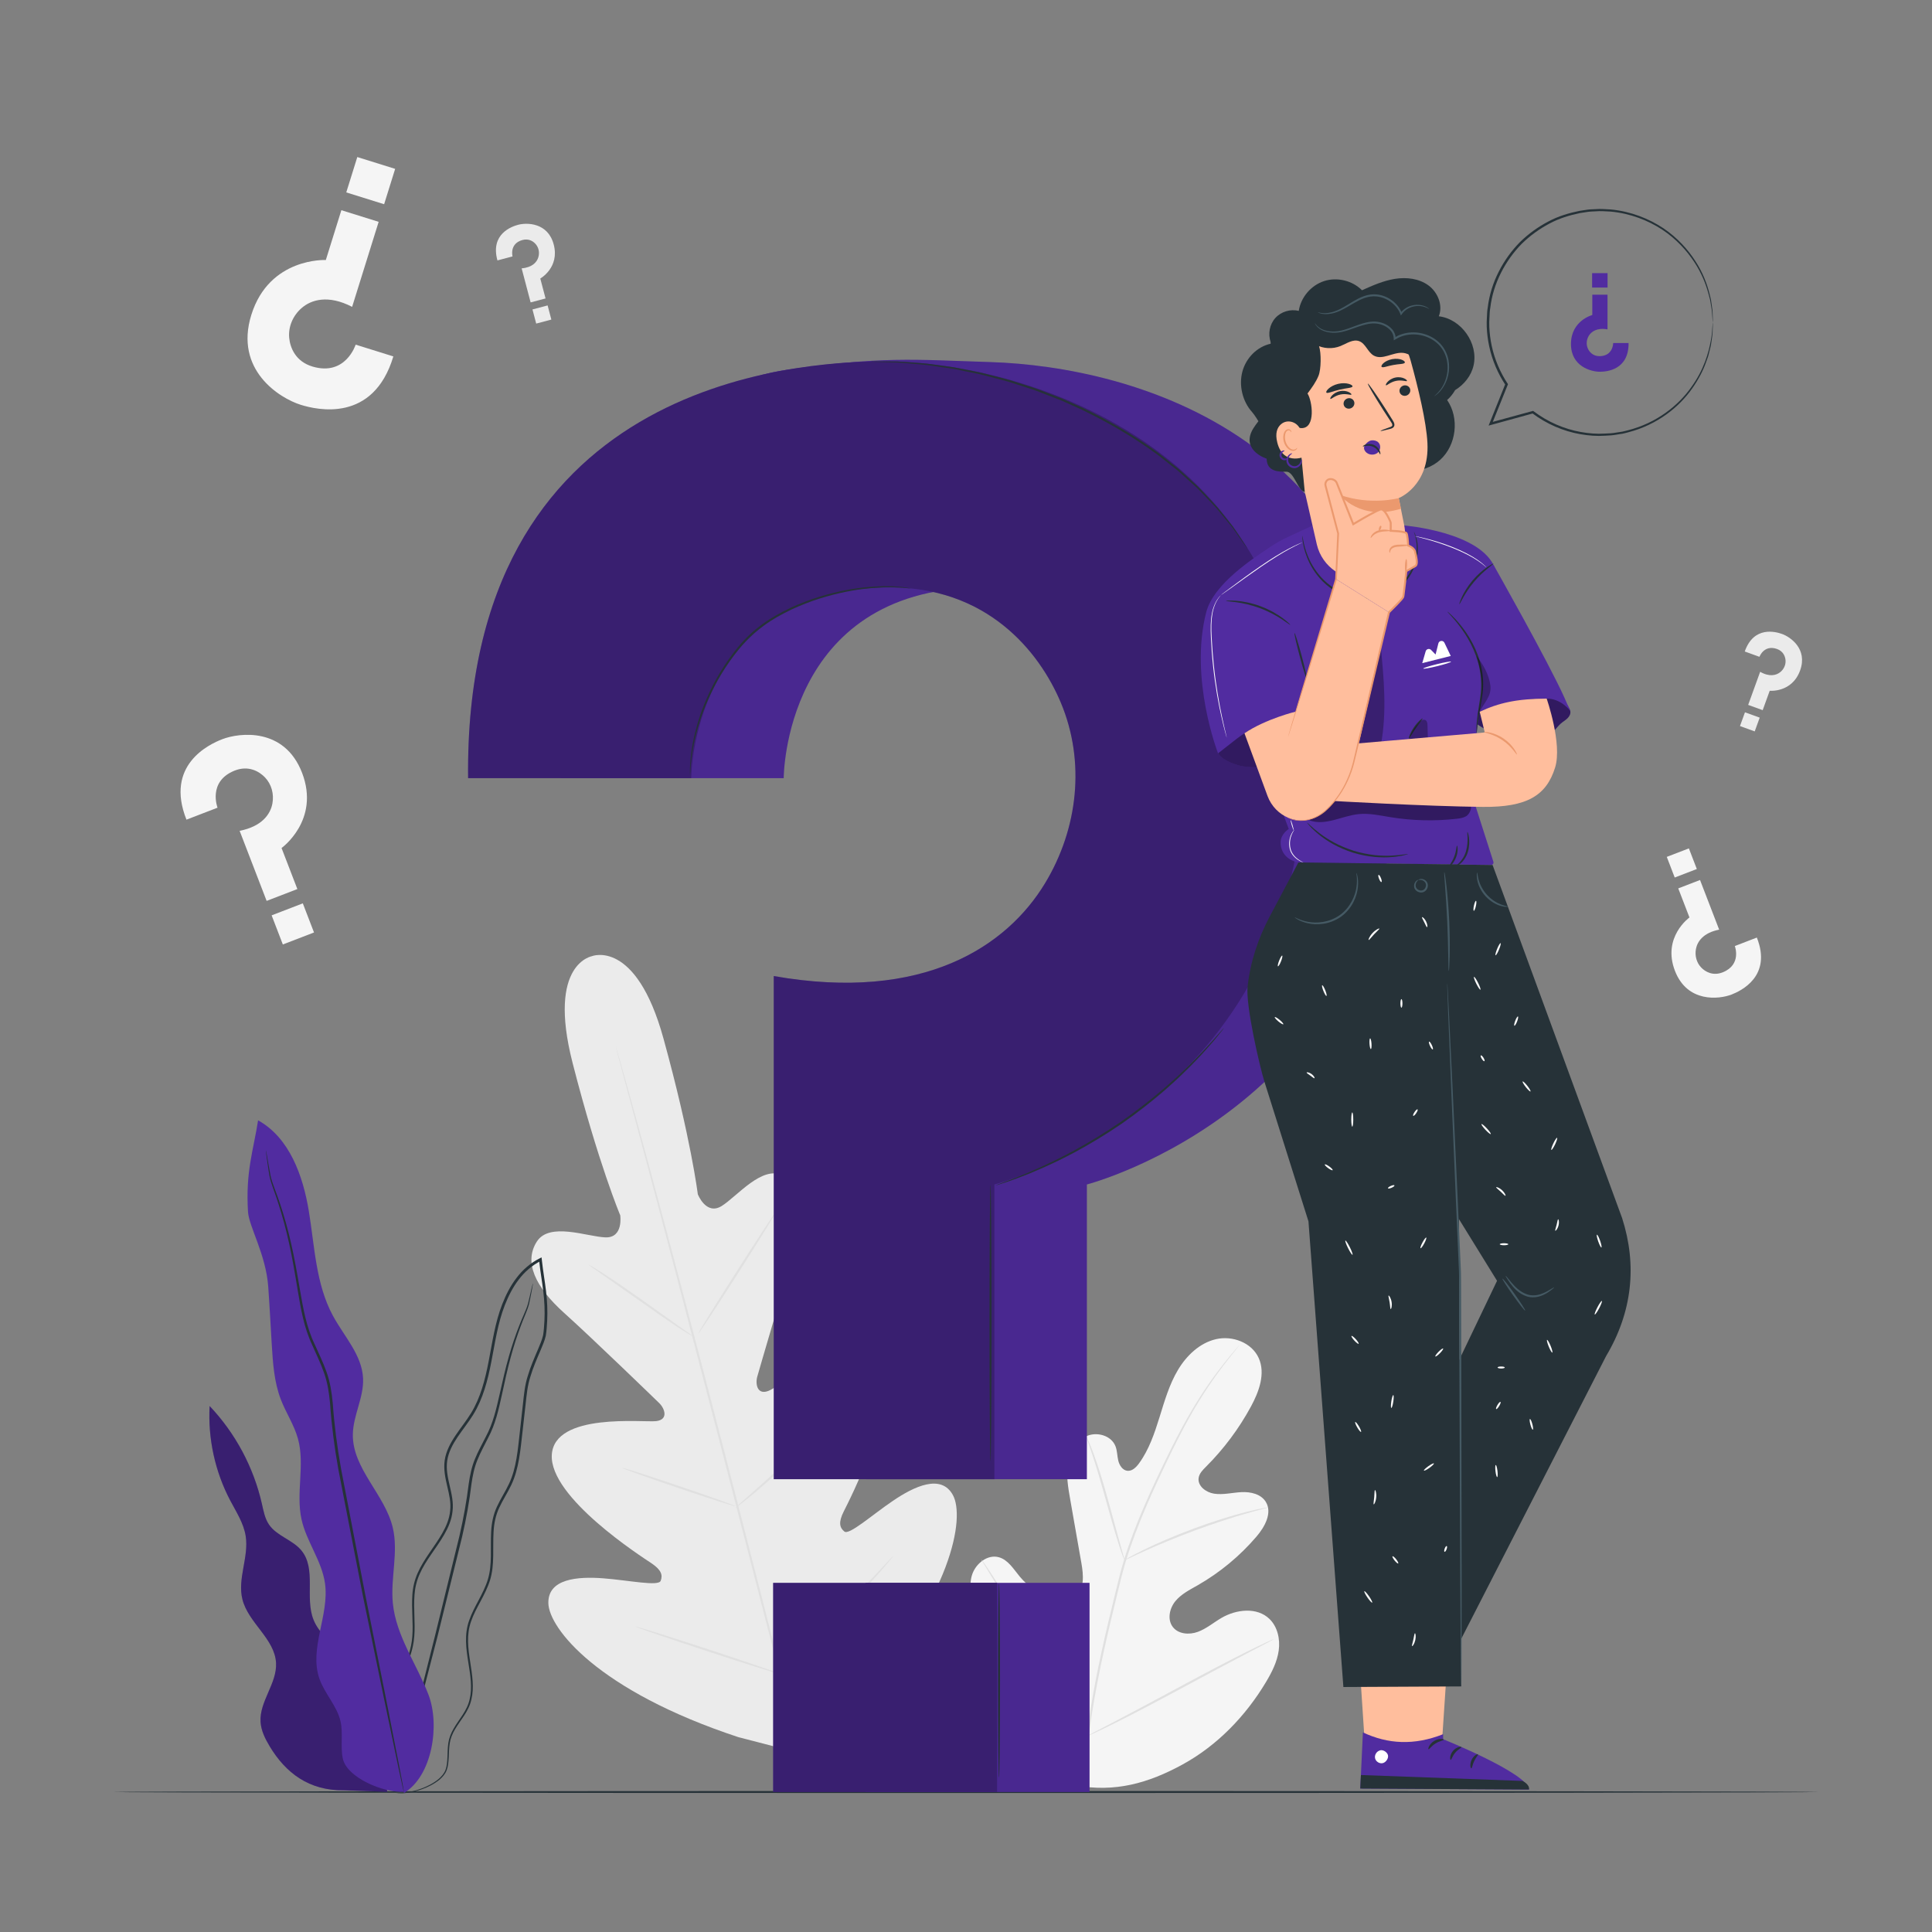 <?xml version="1.0" encoding="utf-8"?>
<!-- Generator: Adobe Illustrator 16.0.3, SVG Export Plug-In . SVG Version: 6.00 Build 0)  -->
<!DOCTYPE svg PUBLIC "-//W3C//DTD SVG 1.1//EN" "http://www.w3.org/Graphics/SVG/1.1/DTD/svg11.dtd">
<svg version="1.1" xmlns="http://www.w3.org/2000/svg" xmlns:xlink="http://www.w3.org/1999/xlink" x="0px" y="0px" width="500px"
	 height="500px" viewBox="0 0 500 500" style="enable-background:new 0 0 500 500;" xml:space="preserve">
<rect x="0" y="0" width="500" height="500" fill="#808080" stroke="none"/>
<style type="text/css">
<![CDATA[
	.st0{fill:#E0E0E0;}
	.st1{display:inline;fill:#EBEBEB;}
	.st2{fill:#EB996E;}
	.st3{fill:#EBEBEB;}
	.st4{fill:#512CA0;}
	.st5{fill:#263238;}
	.st6{fill:#F5F5F5;}
	.st7{fill:#FAFAFA;}
	.st8{opacity:0.1;}
	.st9{opacity:0.3;}
	.st10{opacity:0.4;}
	.st11{fill:#FFBE9D;}
	.st12{fill:#FFFFFF;}
	.st13{display:none;}
	.st14{fill:#455A64;}
]]>
</style>
<g id="Background_Complete">
	<g>
		<g>
			<g>
				<g>
					<g>
						<path class="st6" d="M278.438,462.058c-17.233-8.16-24.111-27.555-26.541-45.624c-0.405-3.016-1.27-6.121-0.289-8.994
							c0.982-2.872,4.007-5.233,6.905-4.424c2.404,0.671,3.813,3.098,5.422,5.029c2.14,2.57,5.008,4.512,8.17,5.527
							c2.077,0.668,4.542,0.875,6.251-0.484c2.346-1.864,2.046-5.49,1.522-8.47c-0.976-5.554-1.949-11.106-2.925-16.659
							c-0.523-2.979-1.047-6.023-0.599-9.011s2.054-5.964,4.756-7.239c2.704-1.274,6.489-0.232,7.582,2.586
							c0.455,1.173,0.421,2.476,0.713,3.699c0.293,1.225,1.102,2.497,2.336,2.643c1.249,0.148,2.3-0.898,3.043-1.923
							c2.569-3.532,4.002-7.765,5.302-11.953s2.526-8.459,4.765-12.217c2.237-3.757,5.661-7.014,9.892-7.979
							c4.231-0.964,9.228,0.902,11.017,4.913c1.794,4.022,0.063,8.703-2.031,12.559c-3.106,5.721-7.036,10.979-11.627,15.559
							c-0.827,0.826-1.725,1.72-1.896,2.886c-0.312,2.098,1.906,3.754,3.98,4.075c2.349,0.365,4.722-0.274,7.094-0.394
							c2.372-0.12,5.064,0.479,6.316,2.529c1.737,2.842-0.271,6.469-2.427,8.985c-4.314,5.041-9.49,9.322-15.23,12.6
							c-2.059,1.174-4.248,2.269-5.757,4.109c-1.509,1.842-2.123,4.702-0.698,6.622c1.425,1.923,4.282,2.131,6.509,1.315
							c2.226-0.814,4.071-2.411,6.122-3.607c3.837-2.24,9.178-2.854,12.403,0.245c2.119,2.036,2.819,5.253,2.416,8.177
							c-0.402,2.923-1.769,5.613-3.274,8.136c-5.266,8.819-12.626,16.447-21.577,21.353
							C297.131,461.533,288.472,463.916,278.438,462.058"/>
					</g>
				</g>
			</g>
		</g>
		<g>
			<g>
				<g>
					<g>
						<g>
							<path class="st0" d="M281.17,450.011c1.11-9.514,3.192-19.842,5.741-30.568c0.646-2.68,1.286-5.327,1.916-7.937
								c0.636-2.603,1.265-5.185,2.036-7.671c1.522-4.981,3.366-9.655,5.255-14.036c1.887-4.384,3.837-8.475,5.688-12.287
								c1.861-3.81,3.662-7.328,5.44-10.464c3.538-6.289,6.985-11.015,9.485-14.162c1.246-1.578,2.253-2.771,2.946-3.57
								c0.334-0.38,0.597-0.679,0.794-0.904c0.182-0.2,0.277-0.301,0.285-0.294c0.008,0.006-0.074,0.118-0.241,0.332
								c-0.188,0.233-0.437,0.544-0.752,0.939c-0.665,0.822-1.645,2.036-2.863,3.633c-2.442,3.185-5.828,7.929-9.313,14.224
								c-1.751,3.141-3.528,6.66-5.367,10.474c-1.833,3.818-3.765,7.91-5.635,12.288c-1.87,4.376-3.695,9.036-5.202,13.992
								c-0.764,2.475-1.386,5.034-2.021,7.644c-0.629,2.608-1.267,5.254-1.913,7.933c-2.546,10.719-4.638,21.018-5.773,30.5"/>
						</g>
					</g>
				</g>
			</g>
		</g>
		<g>
			<g>
				<g>
					<g>
						<g>
							<path class="st0" d="M291.017,403.788c-0.035,0.012-0.214-0.424-0.506-1.223c-0.297-0.798-0.687-1.966-1.147-3.416
								c-0.924-2.898-2.063-6.944-3.303-11.41c-1.24-4.469-2.435-8.486-3.399-11.362c-0.479-1.439-0.878-2.602-1.165-3.4
								c-0.281-0.801-0.421-1.252-0.386-1.267c0.036-0.015,0.243,0.408,0.587,1.187c0.349,0.776,0.806,1.921,1.333,3.349
								c1.065,2.853,2.324,6.87,3.564,11.343c1.212,4.409,2.308,8.399,3.146,11.447c0.387,1.375,0.714,2.533,0.977,3.463
								C290.945,403.316,291.054,403.775,291.017,403.788z"/>
						</g>
					</g>
				</g>
			</g>
		</g>
		<g>
			<g>
				<g>
					<g>
						<g>
							<path class="st0" d="M328.153,390.133c0.007,0.038-0.527,0.193-1.499,0.442c-0.969,0.254-2.373,0.613-4.094,1.114
								c-3.448,0.973-8.164,2.484-13.294,4.38c-5.129,1.904-9.696,3.825-12.96,5.311c-1.638,0.731-2.946,1.358-3.854,1.787
								c-0.906,0.432-1.415,0.654-1.435,0.62c-0.018-0.035,0.459-0.323,1.337-0.816c0.879-0.488,2.165-1.172,3.786-1.952
								c3.229-1.582,7.789-3.567,12.933-5.479c5.146-1.899,9.899-3.357,13.385-4.234c1.739-0.452,3.162-0.755,4.149-0.943
								C327.595,390.179,328.144,390.095,328.153,390.133z"/>
						</g>
					</g>
				</g>
			</g>
		</g>
		<g>
			<g>
				<g>
					<g>
						<g>
							<path class="st0" d="M281.522,449.226c-0.016,0.011-0.133-0.135-0.342-0.423c-0.24-0.346-0.534-0.767-0.891-1.276
								c-0.769-1.112-1.838-2.75-3.133-4.791c-2.594-4.08-5.998-9.828-9.67-16.223c-3.674-6.396-7.021-12.169-9.524-16.297
								c-1.224-2.006-2.231-3.655-2.98-4.882c-0.321-0.532-0.586-0.972-0.804-1.333c-0.178-0.308-0.265-0.474-0.249-0.486
								c0.017-0.01,0.134,0.136,0.343,0.425c0.241,0.345,0.534,0.766,0.891,1.275c0.768,1.111,1.838,2.749,3.133,4.79
								c2.594,4.08,5.998,9.829,9.671,16.226c3.673,6.395,7.019,12.166,9.523,16.296c1.225,2.004,2.231,3.654,2.98,4.88
								c0.321,0.533,0.586,0.974,0.804,1.334C281.453,449.048,281.539,449.215,281.522,449.226z"/>
						</g>
					</g>
				</g>
			</g>
		</g>
		<g>
			<g>
				<g>
					<g>
						<g>
							<path class="st0" d="M329.702,424.182c0.008,0.018-0.154,0.118-0.471,0.294c-0.376,0.201-0.837,0.447-1.396,0.747
								c-1.292,0.674-3.036,1.584-5.158,2.691c-4.354,2.273-10.333,5.482-16.934,9.037c-6.603,3.558-12.617,6.715-17.02,8.898
								c-2.201,1.093-3.991,1.959-5.24,2.532c-0.578,0.261-1.055,0.476-1.442,0.651c-0.332,0.144-0.512,0.21-0.52,0.192
								s0.155-0.118,0.471-0.295c0.375-0.2,0.836-0.446,1.396-0.745c1.292-0.675,3.035-1.584,5.156-2.691
								c4.354-2.273,10.334-5.483,16.937-9.039c6.602-3.557,12.614-6.713,17.017-8.897c2.201-1.093,3.991-1.959,5.241-2.532
								c0.578-0.261,1.054-0.477,1.442-0.651C329.514,424.231,329.693,424.165,329.702,424.182z"/>
						</g>
					</g>
				</g>
			</g>
		</g>
	</g>
	<g>
		<g>
			<g>
				<path class="st3" d="M153.397,247.411c0,0-11.882,1.651-5.211,27.673c6.671,26.023,12.329,39.436,12.329,39.436
					s0.896,5.895-3.855,5.712c-4.752-0.182-14.439-4.04-17.726,1.087c-3.408,5.318-0.429,11.725,7.024,18.432
					s23.241,21.999,24.664,23.388c1.396,1.362,2.456,4.25-0.801,4.645s-26.385-2.32-27.016,8.731s23.2,26.324,25.773,28.043
					c2.573,1.72,2.979,3.064,2.402,4.56s-8.265-0.15-14.875-0.652c-6.609-0.503-14.362,0.073-14.191,6.479
					c0.17,6.407,12.683,22.596,49.189,34.634l17.281,4.471l12.775-12.58c25.698-28.588,28.512-48.854,25.476-54.499
					c-3.036-5.644-10.05-2.291-15.536,1.43s-11.34,8.969-12.583,7.958c-1.244-1.011-1.56-2.38-0.182-5.15
					c1.378-2.771,14.47-27.866,8.43-37.144c-6.039-9.276-24.761,4.572-27.783,5.849c-3.022,1.275-3.538-1.757-3.003-3.633
					c0.544-1.911,6.646-23.028,9.781-32.552c3.134-9.523,2.536-16.563-3.063-19.484c-5.4-2.816-11.89,5.346-15.922,7.865
					c-4.033,2.519-6.185-3.041-6.185-3.041s-1.755-14.451-8.898-40.349c-7.143-25.897-18.532-21.257-18.532-21.257"/>
			</g>
		</g>
		<g>
			<g>
				<g>
					<path class="st0" d="M208.367,458.346c-5.171-19.04-13.792-53.035-21.347-82.183c-7.551-29.138-14.413-55.513-19.486-74.577
						c-2.542-9.513-4.602-17.219-6.032-22.571c-0.706-2.647-1.256-4.712-1.636-6.139c-0.177-0.687-0.314-1.218-0.412-1.6
						c-0.09-0.361-0.122-0.551-0.122-0.551s0.069,0.179,0.177,0.535c0.111,0.379,0.266,0.906,0.465,1.586
						c0.403,1.42,0.987,3.475,1.736,6.111c1.502,5.309,3.621,13.006,6.203,22.526c5.171,19.04,12.093,45.401,19.645,74.539
						c7.554,29.148,16.115,63.156,21.189,82.221"/>
				</g>
			</g>
		</g>
		<g>
			<g>
				<g>
					<path class="st0" d="M152.269,327.262c0.021-0.032,0.425,0.187,1.138,0.61c0.716,0.421,1.731,1.06,2.98,1.86
						c2.493,1.607,5.88,3.914,9.572,6.527c3.631,2.59,6.914,4.932,9.426,6.724c1.137,0.801,2.096,1.476,2.867,2.019
						c0.68,0.474,1.046,0.751,1.026,0.784c-0.021,0.032-0.426-0.184-1.143-0.603c-0.714-0.423-1.731-1.063-2.971-1.876
						c-2.478-1.632-5.834-3.982-9.524-6.596c-3.647-2.563-6.946-4.88-9.47-6.653c-1.142-0.795-2.105-1.466-2.879-2.005
						C152.613,327.575,152.249,327.294,152.269,327.262z"/>
				</g>
			</g>
		</g>
		<g>
			<g>
				<g>
					
						<ellipse transform="matrix(-0.538 0.843 -0.843 -0.538 570.926 345.336)" class="st0" cx="190.886" cy="329.027" rx="18.885" ry="0.277"/>
				</g>
			</g>
		</g>
		<g>
			<g>
				<g>
					<path class="st0" d="M190.297,390.217c-0.024-0.03,0.315-0.354,0.948-0.916c0.723-0.633,1.625-1.422,2.696-2.359
						c2.272-1.994,5.4-4.762,8.738-7.941c3.347-3.174,6.276-6.151,8.378-8.323c0.991-1.022,1.825-1.883,2.494-2.571
						c0.593-0.605,0.934-0.927,0.962-0.901c0.028,0.025-0.258,0.396-0.803,1.046s-1.348,1.574-2.368,2.694
						c-2.033,2.245-4.926,5.274-8.282,8.457c-3.348,3.189-6.525,5.919-8.866,7.84c-1.175,0.956-2.134,1.719-2.813,2.226
						C190.707,389.979,190.322,390.247,190.297,390.217z"/>
				</g>
			</g>
		</g>
		<g>
			<g>
				<g>
					<path class="st0" d="M161.046,379.891c0.012-0.037,0.434,0.067,1.185,0.286c0.861,0.267,1.917,0.594,3.165,0.979
						c2.664,0.85,6.332,2.059,10.372,3.428c4.042,1.368,7.69,2.637,10.322,3.581c1.224,0.452,2.262,0.834,3.107,1.146
						c0.729,0.283,1.127,0.456,1.115,0.492s-0.433-0.068-1.185-0.287c-0.86-0.267-1.917-0.594-3.164-0.979
						c-2.664-0.85-6.333-2.06-10.374-3.429c-4.041-1.368-7.688-2.637-10.32-3.581c-1.225-0.451-2.263-0.834-3.108-1.146
						C161.432,380.1,161.034,379.926,161.046,379.891z"/>
				</g>
			</g>
		</g>
		<g>
			<g>
				<g>
					<path class="st0" d="M164.426,420.936c0.012-0.036,0.55,0.102,1.512,0.383c1.058,0.322,2.422,0.739,4.06,1.239
						c3.42,1.069,8.134,2.583,13.329,4.287c5.197,1.705,9.891,3.278,13.28,4.442c1.616,0.568,2.961,1.04,4.005,1.407
						c0.942,0.344,1.457,0.551,1.445,0.587c-0.012,0.037-0.55-0.102-1.512-0.382c-1.058-0.323-2.422-0.739-4.06-1.239
						c-3.42-1.069-8.134-2.583-13.331-4.289c-5.195-1.704-9.889-3.276-13.278-4.441c-1.615-0.567-2.961-1.04-4.005-1.406
						C164.929,421.18,164.414,420.972,164.426,420.936z"/>
				</g>
			</g>
		</g>
		<g>
			<g>
				<g>
					<path class="st0" d="M201.239,432.734c-0.026-0.029,0.393-0.451,1.171-1.191c0.854-0.803,1.968-1.851,3.31-3.113
						c2.792-2.632,6.634-6.282,10.761-10.431c4.135-4.145,7.778-7.993,10.396-10.798c1.258-1.347,2.303-2.464,3.103-3.32
						c0.736-0.781,1.157-1.201,1.186-1.177c0.028,0.025-0.337,0.494-1.024,1.32c-0.687,0.825-1.699,2.005-2.975,3.44
						c-2.546,2.875-6.151,6.773-10.293,10.925c-4.133,4.156-8.025,7.768-10.888,10.328c-1.435,1.277-2.606,2.299-3.432,2.986
						C201.731,432.394,201.264,432.762,201.239,432.734z"/>
				</g>
			</g>
		</g>
	</g>
	<g>
		<path class="st6" d="M101.799,92.239l-9.759-3.045c0,0-2.556,8.194-11.118,5.685c-4.446-1.304-5.835-4.916-6.075-7.426
			c-0.278-2.915,0.966-5.75,3.161-7.688c2.507-2.212,6.908-3.562,13.123-0.351l6.865-22.004l-9.65-3.01l-4.021,12.889
			c0,0-14.625-0.724-19.278,14.191c-4.452,14.27,7.312,21.577,12.789,23.286C82.026,106.073,96.612,109.513,101.799,92.239z"/>
		
			<rect x="90.839" y="41.994" transform="matrix(-0.955 -0.298 0.298 -0.955 173.649 120.026)" class="st6" width="10.259" height="9.582"/>
	</g>
	<g>
		<path class="st3" d="M128.734,67.396l3.908-1.031c0,0-0.866-3.281,2.529-4.24c1.763-0.498,2.987,0.42,3.595,1.21
			c0.705,0.918,0.884,2.129,0.556,3.239c-0.375,1.268-1.565,2.645-4.321,2.875l2.324,8.812l3.864-1.019l-1.362-5.162
			c0,0,5.05-2.831,3.475-8.803c-1.507-5.715-6.982-5.69-9.176-5.112C132.449,58.608,126.841,60.521,128.734,67.396z"/>
		
			<rect x="138.209" y="79.499" transform="matrix(0.967 -0.255 0.255 0.967 -16.118 38.448)" class="st3" width="4.056" height="3.788"/>
	</g>
	<g>
		<path class="st3" d="M451.543,168.606l3.8,1.376c0,0,1.156-3.19,4.492-2.046c1.733,0.594,2.217,2.045,2.267,3.041
			c0.058,1.156-0.483,2.254-1.386,2.98c-1.029,0.829-2.791,1.283-5.188-0.096l-3.104,8.568l3.758,1.361l1.818-5.019
			c0,0,5.763,0.547,7.867-5.261c2.013-5.557-2.503-8.652-4.636-9.425C459.6,163.495,453.9,161.876,451.543,168.606z"/>
		
			<rect x="451.007" y="184.768" transform="matrix(0.94 0.341 -0.341 0.94 90.656 -143.133)" class="st3" width="4.056" height="3.789"/>
	</g>
	<g>
		<path class="st6" d="M48.255,212.129l8.042-3.098c0,0-2.602-6.752,4.369-9.577c3.621-1.467,6.43,0.192,7.902,1.726
			c1.71,1.78,2.373,4.305,1.937,6.734c-0.498,2.775-2.699,5.971-8.487,7.104l6.986,18.133l7.952-3.063l-4.092-10.622
			c0,0,10.042-7.18,5.308-19.471c-4.531-11.76-16.129-10.428-20.644-8.689C54.076,192.635,42.638,198,48.255,212.129z"/>
		
			<rect x="71.584" y="235.07" transform="matrix(0.933 -0.359 0.359 0.933 -80.88 43.27)" class="st6" width="8.648" height="8.078"/>
	</g>
	<g>
		<path class="st6" d="M454.669,242.639l-5.698,2.196c0,0,1.843,4.785-3.097,6.786c-2.565,1.04-4.557-0.136-5.6-1.223
			c-1.212-1.262-1.682-3.05-1.372-4.772c0.353-1.966,1.912-4.231,6.014-5.034l-4.95-12.85l-5.636,2.171l2.9,7.527
			c0,0-7.117,5.088-3.761,13.798c3.21,8.334,11.43,7.391,14.628,6.158C450.545,256.454,458.651,252.652,454.669,242.639z"/>
		
			<rect x="432.009" y="220.658" transform="matrix(-0.933 0.359 -0.359 -0.933 921.416 275.683)" class="st6" width="6.13" height="5.724"/>
	</g>
</g>
<g id="Background_Simple" class="st13">
	<path class="st1" d="M440.297,102.518c-23.614-35.231-63.693-60.282-106.101-60.93c-42.407-0.648-85.276,25.617-99.561,65.551
		c-6.962,19.466-7.186,40.619-11.275,60.884s-13.573,41.35-32.115,50.494c-25.112,12.383-54.894-1.764-82.861-0.428
		c-31.649,1.511-60.34,24.648-71.5,54.302c-11.16,29.654-5.737,64.254,11.247,91.002s44.581,45.854,74.688,55.728
		s101.067,15.613,132.47,11.386l0,0c14.795-0.643,29.484-2.994,43.68-7.214c43.181-12.835,78.326-34.393,107.546-64.706
		c34.839-36.142,56.559-84.466,61.421-134.43C472.044,181.944,463.912,137.748,440.297,102.518z"/>
</g>
<g id="Floor">
	<g>
		<path class="st5" d="M470.771,463.772c0,0.144-98.851,0.26-220.761,0.26c-121.952,0-220.782-0.116-220.782-0.26
			c0-0.145,98.83-0.261,220.782-0.261C371.92,463.511,470.771,463.627,470.771,463.772z"/>
	</g>
</g>
<g id="Plant">
	<g>
		<g>
			<g>
				<g>
					<path class="st4" d="M92.637,437.801c0.949-3.678-1.462-7.369-4.166-10.037c-2.703-2.669-5.935-5.059-7.341-8.587
						c-2.278-5.716,0.785-13.116-3.104-17.885c-2.287-2.806-6.388-3.744-8.418-6.741c-1.064-1.572-1.409-3.504-1.828-5.355
						c-2.134-9.446-6.862-18.293-13.529-25.316c-0.464,8.412,1.392,16.939,5.308,24.398c1.574,2.999,3.508,5.922,4.029,9.268
						c0.848,5.434-2.186,11.031-0.851,16.366c1.526,6.102,8.38,10.186,8.705,16.467c0.275,5.31-4.354,9.971-4.008,15.276
						c0.147,2.26,1.195,4.357,2.362,6.297c4.106,6.826,10.137,11.527,19.28,11.374l11.197,0.393L92.637,437.801z"/>
				</g>
			</g>
		</g>
		<g class="st9">
			<g>
				<g>
					<g>
						<path d="M92.637,437.801c0.949-3.678-1.462-7.369-4.166-10.037c-2.703-2.669-5.935-5.059-7.341-8.587
							c-2.278-5.716,0.785-13.116-3.104-17.885c-2.287-2.806-6.388-3.744-8.418-6.741c-1.064-1.572-1.409-3.504-1.828-5.355
							c-2.134-9.446-6.862-18.293-13.529-25.316c-0.464,8.412,1.392,16.939,5.308,24.398c1.574,2.999,3.508,5.922,4.029,9.268
							c0.848,5.434-2.186,11.031-0.851,16.366c1.526,6.102,8.38,10.186,8.705,16.467c0.275,5.31-4.354,9.971-4.008,15.276
							c0.147,2.26,1.195,4.357,2.362,6.297c4.106,6.826,10.137,11.527,19.28,11.374l11.197,0.393L92.637,437.801z"/>
					</g>
				</g>
			</g>
		</g>
		<g>
			<g>
				<g>
					<g>
						<g>
							<g>
								<path class="st5" d="M102.543,464.012c0,0,1.067,0.248,3.083-0.066c1.003-0.147,2.239-0.413,3.639-0.916
									c1.392-0.51,2.976-1.234,4.494-2.462c0.729-0.637,1.457-1.422,1.849-2.463c0.386-1.037,0.456-2.177,0.527-3.346
									c0.06-1.171,0.061-2.39,0.261-3.622c0.189-1.232,0.673-2.444,1.368-3.602c1.32-2.318,3.512-4.514,4.221-7.663
									c0.766-3.098,0.216-6.449-0.305-9.815c-0.52-3.358-1.023-7.021,0.262-10.52c1.201-3.502,3.657-6.663,4.884-10.611
									c1.223-3.987,0.653-8.275,0.911-12.506c0.119-2.124,0.529-4.249,1.459-6.217c0.906-1.982,2.163-3.852,3.144-5.938
									c1.987-4.218,2.338-8.999,2.882-13.685c0.265-2.36,0.533-4.746,0.803-7.154c0.267-2.421,0.481-4.832,1.244-7.161
									c0.69-2.347,1.689-4.617,2.678-6.931c0.484-1.163,0.997-2.327,1.3-3.619c0.219-1.319,0.282-2.555,0.361-3.851
									c0.125-2.567,0.02-5.17-0.298-7.751c-0.304-2.585-0.771-5.146-1.048-7.736c-0.018-0.152-0.035-0.306-0.05-0.446
									l-0.058-0.516l-0.458,0.229c-2.397,1.2-4.451,2.989-6.028,5.087c-1.604,2.084-2.771,4.435-3.704,6.825
									c-1.871,4.811-2.544,9.853-3.487,14.663c-0.92,4.812-2.134,9.544-4.601,13.543c-1.227,1.994-2.711,3.814-4.011,5.76
									c-1.296,1.932-2.436,4.054-2.778,6.382c-0.663,4.737,1.947,8.897,1.404,13.092c-0.193,2.084-1.023,4.032-2.043,5.812
									c-1.017,1.789-2.212,3.447-3.345,5.115c-1.133,1.668-2.212,3.358-3.006,5.166c-0.808,1.802-1.253,3.729-1.376,5.613
									c-0.273,3.776,0.263,7.358-0.013,10.74c-0.228,3.388-1.417,6.459-2.764,9.203c-1.354,2.755-2.861,5.246-4.123,7.662
									c-0.635,1.206-1.22,2.385-1.698,3.568c-0.505,1.181-0.753,2.39-0.983,3.539c-0.367,2.322-0.332,4.485-0.083,6.392
									c0.487,3.836,1.917,6.598,3.204,8.15c0.294,0.415,0.637,0.708,0.906,0.981c0.263,0.283,0.523,0.475,0.735,0.624
									C102.32,463.871,102.543,464.012,102.543,464.012c0.049-0.057-0.922-0.571-2.168-2.145c-1.233-1.561-2.601-4.303-3.04-8.096
									c-0.225-1.885-0.238-4.02,0.143-6.299c0.236-1.126,0.489-2.312,0.99-3.456c0.477-1.155,1.068-2.328,1.708-3.521
									c1.272-2.394,2.794-4.875,4.178-7.647c1.373-2.759,2.609-5.891,2.86-9.365c0.294-3.453-0.226-7.049,0.06-10.735
									c0.128-1.845,0.562-3.682,1.35-5.425c0.776-1.75,1.839-3.408,2.972-5.063c1.133-1.656,2.342-3.321,3.388-5.147
									c1.046-1.814,1.924-3.844,2.137-6.05c0.54-4.468-2.05-8.655-1.377-13.059c0.323-2.179,1.406-4.208,2.685-6.104
									c1.278-1.909,2.771-3.731,4.035-5.775c2.544-4.114,3.777-8.938,4.708-13.769c0.952-4.841,1.626-9.829,3.463-14.541
									c0.915-2.343,2.057-4.634,3.606-6.646c1.525-2.027,3.489-3.731,5.774-4.878l-0.516-0.285
									c0.016,0.142,0.034,0.296,0.051,0.451c0.281,2.62,0.749,5.188,1.05,7.741c0.315,2.553,0.419,5.104,0.297,7.633
									c-0.073,1.248-0.149,2.558-0.344,3.735c-0.273,1.178-0.776,2.34-1.256,3.491c-0.983,2.304-1.996,4.608-2.699,7.006
									c-0.778,2.386-1.001,4.889-1.261,7.28c-0.268,2.41-0.532,4.798-0.794,7.16c-0.535,4.705-0.886,9.409-2.8,13.481
									c-0.945,2.027-2.2,3.902-3.133,5.949c-0.962,2.042-1.389,4.287-1.5,6.447c-0.244,4.321,0.318,8.545-0.851,12.373
									c-1.161,3.81-3.604,6.988-4.837,10.602c-1.321,3.65-0.774,7.432-0.24,10.779c0.541,3.371,1.084,6.652,0.362,9.63
									c-0.647,3.008-2.776,5.184-4.124,7.568c-0.702,1.184-1.204,2.466-1.389,3.745c-0.196,1.274-0.186,2.504-0.235,3.665
									c-0.058,1.153-0.124,2.285-0.478,3.255c-0.352,0.967-1.037,1.731-1.737,2.356c-1.462,1.21-3.018,1.95-4.386,2.474
									c-1.377,0.519-2.596,0.806-3.587,0.974c-0.992,0.18-1.762,0.205-2.278,0.22
									C102.811,464.003,102.543,464.012,102.543,464.012z"/>
							</g>
						</g>
					</g>
				</g>
				<g>
					<g>
						<g>
							<g>
								<path class="st5" d="M137.923,332.097c-0.012-0.003-0.049,0.112-0.108,0.338c-0.066,0.269-0.147,0.6-0.247,1.009
									c-0.22,0.881-0.483,2.213-0.906,3.877c-0.439,1.658-1.456,3.535-2.324,5.848c-0.903,2.295-1.819,4.955-2.662,7.943
									c-0.854,2.985-1.611,6.302-2.402,9.854c-0.816,3.545-1.63,7.349-3.584,10.936c-0.917,1.818-1.951,3.659-2.771,5.674
									c-0.841,2.014-1.295,4.215-1.612,6.425c-0.538,4.436-1.352,8.939-2.414,13.547c-2.245,9.177-4.384,17.916-6.331,25.874
									c-1.995,7.931-3.792,15.078-5.307,21.103c-1.474,5.97-2.672,10.82-3.517,14.242c-0.389,1.642-0.697,2.938-0.92,3.881
									c-0.09,0.411-0.163,0.744-0.222,1.014c-0.046,0.229-0.063,0.349-0.051,0.352c0.012,0.003,0.053-0.11,0.123-0.333
									c0.078-0.266,0.173-0.593,0.292-0.997c0.255-0.935,0.606-2.22,1.052-3.847c0.898-3.408,2.171-8.239,3.738-14.186
									c1.558-6.014,3.405-13.147,5.456-21.064c1.966-7.96,4.125-16.702,6.391-25.881c1.063-4.602,1.885-9.188,2.41-13.603
									c0.311-2.194,0.744-4.316,1.552-6.27c0.791-1.963,1.809-3.795,2.727-5.633c1.97-3.654,2.791-7.573,3.575-11.104
									c0.767-3.562,1.492-6.868,2.31-9.848c0.807-2.982,1.684-5.638,2.547-7.935c0.824-2.306,1.807-4.205,2.219-5.919
									c0.388-1.704,0.601-3.022,0.777-3.921c0.072-0.414,0.13-0.751,0.177-1.022C137.923,332.219,137.935,332.099,137.923,332.097
									z"/>
							</g>
						</g>
					</g>
				</g>
			</g>
			<g>
				<g>
					<g>
						<g>
							<path class="st4" d="M104.519,464.046c7.314-4.348,9.413-17.543,6.362-25.485c-3.051-7.943-8.391-15.2-9.215-23.669
								c-0.633-6.51,1.499-13.19-0.017-19.553c-2.046-8.587-10.429-15.238-10.333-24.064c0.054-4.952,2.872-9.612,2.647-14.561
								c-0.275-6.068-4.933-10.883-7.818-16.229c-4.416-8.184-4.707-17.858-6.216-27.033c-1.51-9.175-5.007-19.001-13.138-23.511
								c-1.201,7.79-3.251,13.125-2.607,23.678c0.231,3.79,4.634,11.045,5.232,19.351c0.358,4.964,0.606,9.936,0.91,14.904
								c0.295,4.834,0.608,9.757,2.341,14.279c1.328,3.466,3.461,6.614,4.447,10.193c1.855,6.731-0.583,14.023,0.916,20.844
								c1.269,5.778,5.269,10.751,6.085,16.611c1.148,8.232-4.18,16.786-1.453,24.639c1.354,3.897,4.559,7.025,5.468,11.05
								c0.706,3.122-0.064,6.427,0.575,9.563c1.03,5.053,10.667,8.977,15.814,8.665"/>
						</g>
					</g>
				</g>
				<g>
					<g>
						<g>
							<g>
								<path class="st5" d="M68.807,297.675c-0.012,0.002-0.001,0.15,0.032,0.439c0.042,0.327,0.096,0.749,0.165,1.28
									c0.168,1.125,0.356,2.777,0.736,4.913c0.409,2.148,1.516,4.565,2.4,7.481c0.934,2.907,1.862,6.261,2.683,10.016
									c0.835,3.753,1.533,7.906,2.266,12.376c0.757,4.438,1.532,9.341,3.749,13.994c1.026,2.338,2.177,4.678,3.041,7.171
									c0.886,2.484,1.293,5.156,1.543,7.903c0.378,5.518,1.113,11.256,2.145,17.038c2.24,11.541,4.374,22.534,6.315,32.541
									c2.047,9.967,3.892,18.945,5.444,26.505c1.567,7.504,2.84,13.593,3.73,17.856c0.448,2.068,0.8,3.692,1.05,4.848
									c0.121,0.521,0.217,0.936,0.291,1.257c0.069,0.282,0.111,0.426,0.123,0.424c0.012-0.003-0.005-0.151-0.051-0.438
									c-0.057-0.324-0.13-0.744-0.221-1.271c-0.219-1.162-0.526-2.795-0.918-4.875c-0.837-4.274-2.033-10.379-3.507-17.901
									c-1.509-7.568-3.302-16.558-5.292-26.536c-1.924-10.003-4.037-20.993-6.256-32.531c-1.032-5.788-1.762-11.442-2.152-16.982
									c-0.255-2.763-0.68-5.516-1.595-8.062c-0.89-2.546-2.057-4.896-3.083-7.214c-2.205-4.585-2.979-9.374-3.768-13.826
									c-0.758-4.462-1.488-8.628-2.357-12.388c-0.856-3.763-1.823-7.123-2.796-10.029c-0.93-2.926-2.07-5.323-2.509-7.416
									c-0.417-2.098-0.654-3.766-0.867-4.876c-0.098-0.526-0.175-0.944-0.235-1.27C68.855,297.818,68.819,297.673,68.807,297.675z
									"/>
							</g>
						</g>
					</g>
				</g>
			</g>
		</g>
	</g>
</g>
<g id="Speech_Bubble">
	<g>
		<g>
			<path class="st4" d="M421.474,88.773h-3.981c0,0,0,3.342-3.473,3.402c-1.805,0.031-2.74-1.15-3.12-2.056
				c-0.441-1.051-0.308-2.249,0.284-3.224c0.675-1.113,2.154-2.125,4.837-1.653v-8.976h-3.936v5.258c0,0-5.521,1.427-5.521,7.511
				c0,5.821,5.22,7.173,7.454,7.173C415.728,96.209,421.549,95.796,421.474,88.773z"/>
			<rect x="412.038" y="70.688" class="st4" width="3.995" height="3.731"/>
		</g>
		<g>
			<g>
				<g>
					<g>
						<g>
							<g>
								<path class="st5" d="M443.276,83.447c0.011,0,0.014-0.17,0.008-0.504c-0.01-0.366-0.023-0.855-0.042-1.48
									c-0.015-0.325-0.015-0.691-0.048-1.091c-0.057-0.4-0.117-0.836-0.184-1.306c-0.068-0.474-0.141-0.982-0.219-1.524
									c-0.133-0.535-0.273-1.103-0.422-1.703c-0.615-2.392-1.667-5.29-3.599-8.252c-1.9-2.961-4.618-6.038-8.313-8.535
									c-3.698-2.451-8.351-4.341-13.577-4.842c-1.308-0.049-2.638-0.207-3.99-0.081c-0.675,0.047-1.36,0.033-2.041,0.132
									c-0.68,0.103-1.365,0.206-2.056,0.31c-2.726,0.557-5.52,1.369-8.12,2.773c-2.607,1.373-5.089,3.143-7.299,5.304
									c-2.164,2.204-4.042,4.777-5.489,7.642c-1.459,2.856-2.467,6.021-2.859,9.314c-0.161,0.816-0.161,1.651-0.211,2.484
									c-0.055,0.834-0.085,1.671-0.046,2.512c0.068,1.68,0.279,3.365,0.636,5.03c0.77,3.618,2.243,7.023,4.214,10.015l-0.03-0.304
									c-1.394,3.472-2.761,6.877-4.095,10.201l-0.242,0.604l0.627-0.172c3.743-1.029,7.384-2.03,10.905-2.999l-0.269-0.052
									c3.804,2.863,8.147,4.688,12.461,5.443c2.155,0.379,4.306,0.54,6.385,0.397c1.041-0.044,2.068-0.095,3.066-0.29
									c0.501-0.078,0.998-0.155,1.492-0.231c0.49-0.091,0.966-0.24,1.444-0.356c7.676-1.971,13.346-6.699,16.591-11.381
									c1.65-2.344,2.835-4.656,3.573-6.773c0.188-0.527,0.371-1.036,0.546-1.525c0.128-0.503,0.25-0.985,0.368-1.448
									c0.114-0.462,0.224-0.904,0.328-1.325c0.082-0.425,0.125-0.835,0.185-1.219c0.098-0.771,0.231-1.449,0.261-2.043
									c0.02-0.584,0.036-1.083,0.05-1.499c0.009-0.379,0.016-0.681,0.021-0.916C443.288,83.551,443.285,83.447,443.276,83.447
									c-0.01,0-0.023,0.104-0.043,0.309c-0.018,0.233-0.042,0.534-0.071,0.912c-0.028,0.413-0.062,0.909-0.101,1.489
									c-0.046,0.589-0.195,1.26-0.308,2.023c-0.551,3.002-1.748,7.503-5.109,12.101c-3.246,4.591-8.862,9.199-16.408,11.095
									c-0.471,0.111-0.938,0.257-1.42,0.343c-0.485,0.073-0.974,0.146-1.466,0.22c-0.98,0.188-1.988,0.231-3.011,0.27
									c-2.04,0.132-4.148-0.034-6.259-0.414c-4.225-0.756-8.472-2.556-12.19-5.369l-0.122-0.092l-0.147,0.04
									c-3.523,0.961-7.166,1.955-10.911,2.977l0.384,0.432c1.338-3.323,2.709-6.727,4.106-10.196l0.064-0.16l-0.096-0.145
									c-1.925-2.926-3.363-6.255-4.116-9.791c-0.348-1.627-0.555-3.274-0.622-4.917c-0.038-0.822-0.009-1.641,0.045-2.456
									c0.049-0.814,0.046-1.632,0.205-2.429c0.381-3.221,1.362-6.314,2.785-9.109c1.412-2.803,3.244-5.324,5.357-7.485
									c2.158-2.12,4.583-3.858,7.132-5.209c2.543-1.384,5.276-2.186,7.946-2.743c0.676-0.104,1.348-0.208,2.014-0.311
									c0.667-0.1,1.34-0.088,2.001-0.137c1.326-0.131,2.632,0.021,3.916,0.062c5.131,0.468,9.711,2.298,13.367,4.684
									c3.651,2.433,6.355,5.442,8.262,8.347c1.937,2.906,3.013,5.758,3.66,8.119c0.158,0.593,0.308,1.153,0.448,1.681
									c0.088,0.537,0.17,1.039,0.247,1.508c0.076,0.465,0.147,0.897,0.213,1.294c0.044,0.396,0.055,0.76,0.08,1.083
									c0.046,0.622,0.081,1.109,0.107,1.473C443.245,83.276,443.264,83.447,443.276,83.447z"/>
							</g>
						</g>
					</g>
				</g>
			</g>
		</g>
	</g>
</g>
<g id="Question_Mark">
	<g>
		<g>
			<g>
				<path class="st4" d="M145.067,201.385h57.753c0,0,0-48.491,50.393-49.359c26.171-0.451,39.741,16.692,45.254,29.826
					c6.402,15.251,4.465,32.633-4.113,46.775c-9.796,16.151-30.893,32.38-69.813,25.522l-0.369,128.668h57.106V306.54
					c0,0,80.092-20.704,80.092-108.969c0-84.451-68.292-102.694-104.995-103.867c-20.424-0.652-27.827-1.53-53.087,2.056
					C171.098,100.33,144.386,137.706,145.067,201.385z"/>
				<rect x="224.012" y="409.643" class="st4" width="57.956" height="54.129"/>
				<rect x="224.012" y="409.643" class="st8" width="57.956" height="54.129"/>
				<path class="st8" d="M145.067,201.385h57.753c0,0,0-48.491,50.393-49.359c26.171-0.451,39.741,16.692,45.254,29.826
					c6.402,15.251,4.465,32.633-4.113,46.775c-9.796,16.151-30.893,32.38-69.813,25.522l-0.369,128.668h57.106V306.54
					c0,0,80.092-20.704,80.092-108.969c0-84.451-68.292-102.694-104.995-103.867c-20.424-0.652-27.827-1.53-53.087,2.056
					C171.098,100.33,144.386,137.706,145.067,201.385z"/>
			</g>
			<g>
				<path class="st4" d="M121.145,201.385h57.753c0,0,0-48.491,50.393-49.359c26.171-0.451,39.741,16.692,45.254,29.826
					c6.402,15.251,4.465,32.633-4.113,46.775c-9.796,16.151-31.261,30.831-70.182,23.974v130.217h57.106V306.54
					c0,0,80.092-20.704,80.092-108.969c0-84.451-75.733-104.065-108.151-104.065C204.505,93.506,120.055,99.499,121.145,201.385z"/>
				<path class="st9" d="M121.145,201.385h57.753c0,0,0-48.491,50.393-49.359c26.171-0.451,39.741,16.692,45.254,29.826
					c6.402,15.251,4.465,32.633-4.113,46.775c-9.796,16.151-31.261,30.831-70.182,23.974v130.217h57.106V306.54
					c0,0,80.092-20.704,80.092-108.969c0-84.451-75.733-104.065-108.151-104.065C204.505,93.506,120.055,99.499,121.145,201.385z"/>
				<rect x="200.089" y="409.643" class="st4" width="57.956" height="54.129"/>
				<rect x="200.089" y="409.643" class="st9" width="57.956" height="54.129"/>
			</g>
		</g>
		<g>
			<path class="st5" d="M235.813,152.294c-0.003,0.018-0.301-0.001-0.864-0.053c-0.565-0.029-1.387-0.188-2.461-0.2
				c-2.139-0.142-5.253-0.087-9.056,0.375c-3.799,0.476-8.288,1.417-13.073,3.075c-2.379,0.858-4.854,1.843-7.285,3.133
				c-2.452,1.243-4.879,2.764-7.123,4.613c-2.257,1.83-4.166,3.966-5.83,6.16c-1.67,2.188-3.116,4.421-4.369,6.62
				c-2.456,4.428-4.134,8.7-5.172,12.386c-1.063,3.683-1.526,6.763-1.737,8.894c-0.123,1.066-0.155,1.898-0.185,2.463
				c-0.033,0.564-0.06,0.861-0.077,0.861c-0.018,0-0.027-0.297-0.028-0.864c-0.004-0.567-0.005-1.404,0.088-2.478
				c0.149-2.146,0.561-5.255,1.584-8.976c1-3.724,2.654-8.042,5.107-12.52c1.252-2.224,2.702-4.483,4.383-6.696
				c1.67-2.213,3.604-4.386,5.904-6.251c2.281-1.879,4.74-3.415,7.22-4.664c2.459-1.297,4.959-2.281,7.361-3.134
				c4.831-1.646,9.358-2.555,13.187-2.987c3.833-0.418,6.967-0.417,9.113-0.212c1.078,0.043,1.9,0.235,2.462,0.298
				C235.523,152.223,235.815,152.276,235.813,152.294z"/>
		</g>
		<g>
			<path class="st5" d="M322.829,141.983c-0.008,0.005-0.071-0.072-0.188-0.228c-0.131-0.18-0.298-0.409-0.506-0.695
				c-0.456-0.647-1.092-1.55-1.9-2.697c-0.417-0.582-0.852-1.25-1.376-1.944c-0.556-0.674-1.158-1.404-1.804-2.188
				c-0.646-0.787-1.336-1.626-2.067-2.516c-0.752-0.872-1.629-1.723-2.504-2.655c-0.896-0.913-1.787-1.917-2.802-2.875
				c-1.036-0.937-2.114-1.911-3.229-2.919c-0.563-0.498-1.113-1.031-1.712-1.525c-0.611-0.481-1.231-0.97-1.86-1.465
				c-1.27-0.978-2.53-2.044-3.905-3.028c-5.48-3.97-11.891-7.786-18.923-11.175c-1.779-0.805-3.537-1.6-5.27-2.384
				c-1.772-0.688-3.52-1.366-5.235-2.032c-1.703-0.706-3.443-1.208-5.125-1.763c-1.691-0.525-3.319-1.133-4.969-1.518
				c-1.637-0.43-3.232-0.849-4.783-1.256c-1.55-0.411-3.091-0.654-4.561-0.975c-1.479-0.276-2.89-0.644-4.277-0.817
				c-1.382-0.2-2.709-0.392-3.977-0.575c-2.526-0.433-4.846-0.519-6.87-0.723c-1.014-0.08-1.956-0.188-2.826-0.229
				c-0.868-0.023-1.663-0.045-2.383-0.064c-1.403-0.045-2.507-0.081-3.298-0.106c-0.353-0.017-0.636-0.03-0.858-0.041
				c-0.194-0.012-0.293-0.022-0.293-0.032c0-0.009,0.099-0.016,0.292-0.021c0.223-0.003,0.506-0.006,0.859-0.011
				c0.792,0.002,1.898,0.005,3.304,0.008c0.721,0.005,1.519,0.012,2.389,0.019c0.873,0.026,1.817,0.12,2.835,0.187
				c2.03,0.176,4.359,0.237,6.896,0.648c1.273,0.173,2.606,0.355,3.995,0.544c1.393,0.163,2.811,0.521,4.296,0.79
				c1.478,0.313,3.025,0.548,4.582,0.953c1.559,0.402,3.162,0.816,4.807,1.24c1.656,0.381,3.293,0.985,4.992,1.507
				c1.69,0.552,3.438,1.052,5.148,1.758c1.725,0.667,3.479,1.345,5.26,2.033c1.74,0.786,3.506,1.583,5.293,2.391
				c7.062,3.404,13.493,7.25,18.982,11.259c1.377,0.994,2.64,2.071,3.909,3.059c0.629,0.501,1.249,0.995,1.86,1.481
				c0.599,0.5,1.148,1.039,1.711,1.542c1.113,1.021,2.188,2.006,3.223,2.954c1.012,0.97,1.898,1.987,2.79,2.911
				c0.87,0.945,1.74,1.807,2.486,2.69c0.723,0.902,1.405,1.753,2.045,2.551c0.635,0.795,1.228,1.537,1.774,2.221
				c0.515,0.705,0.938,1.384,1.343,1.977c0.776,1.173,1.386,2.096,1.823,2.757c0.19,0.298,0.343,0.536,0.463,0.724
				C322.788,141.892,322.836,141.979,322.829,141.983z"/>
		</g>
		<g>
			<path class="st5" d="M316.812,265.978c0.014,0.011-0.137,0.218-0.437,0.6c-0.337,0.418-0.779,0.969-1.332,1.656
				c-0.577,0.722-1.298,1.592-2.181,2.563c-0.876,0.976-1.845,2.115-3.007,3.289c-1.138,1.197-2.393,2.5-3.809,3.831
				c-1.377,1.371-2.939,2.738-4.566,4.196c-3.308,2.853-7.076,5.84-11.22,8.717c-4.163,2.85-8.296,5.311-12.139,7.389
				c-1.941,1.002-3.775,1.977-5.547,2.775c-1.747,0.851-3.412,1.56-4.936,2.198c-1.51,0.668-2.92,1.168-4.143,1.64
				c-1.222,0.479-2.291,0.844-3.17,1.127c-0.839,0.272-1.511,0.49-2.021,0.655c-0.464,0.145-0.71,0.213-0.716,0.195
				c-0.006-0.017,0.229-0.118,0.683-0.294c0.502-0.189,1.162-0.438,1.987-0.748c0.867-0.312,1.924-0.702,3.132-1.207
				c1.211-0.497,2.607-1.019,4.104-1.707c1.511-0.658,3.161-1.385,4.895-2.249c1.757-0.813,3.577-1.799,5.505-2.809
				c3.816-2.093,7.925-4.556,12.071-7.396c4.126-2.864,7.888-5.828,11.201-8.649c1.629-1.443,3.196-2.793,4.582-4.146
				c1.424-1.313,2.689-2.597,3.842-3.774c1.176-1.154,2.16-2.273,3.055-3.228c0.901-0.95,1.644-1.799,2.243-2.499
				c0.583-0.661,1.05-1.19,1.405-1.592C316.62,266.151,316.798,265.966,316.812,265.978z"/>
		</g>
		<g>
			<path class="st5" d="M256.345,378.283c-0.145,0-0.261-16.063-0.261-35.872c0-19.817,0.116-35.876,0.261-35.876
				c0.144,0,0.26,16.059,0.26,35.876C256.605,362.22,256.489,378.283,256.345,378.283z"/>
		</g>
		<g>
			<path class="st5" d="M258.547,460.102c-0.144,0-0.26-11.272-0.26-25.174c0-13.907,0.116-25.177,0.26-25.177
				s0.261,11.27,0.261,25.177C258.808,448.83,258.691,460.102,258.547,460.102z"/>
		</g>
	</g>
</g>
<g id="Character">
	<g>
		<g>
			<path class="st4" d="M315.399,193.709c-1.009,2.013,2.729,3.637,4.884,4.289c2.156,0.652,4.456,0.584,6.705,0.462
				c2.98-0.161,6.068-0.439,8.66-1.919c2.303-1.315,4.02-3.49,5.22-5.854c1.199-2.365,1.928-4.936,2.649-7.488
				C343.517,183.198,319.891,184.745,315.399,193.709z"/>
			<g class="st10">
				<path d="M315.399,193.709c-1.009,2.013,2.729,3.637,4.884,4.289c2.156,0.652,4.456,0.584,6.705,0.462
					c2.98-0.161,6.068-0.439,8.66-1.919c2.303-1.315,4.02-3.49,5.22-5.854c1.199-2.365,1.928-4.936,2.649-7.488
					C343.517,183.198,319.891,184.745,315.399,193.709z"/>
			</g>
			<g>
				<path class="st4" d="M382.143,187.306c3.855,2.754,8.599,4.244,13.337,4.187c2.27-0.027,4.675-0.466,6.351-1.998
					c0.771-0.705,1.346-1.605,2.14-2.284c0.539-0.46,1.169-0.81,1.676-1.305s0.89-1.205,0.736-1.897
					c-0.156-0.708-0.75-1.85-1.381-2.208c-2.714-1.54-5.951-1.484-9.07-1.413c-3.119,0.071-6.192,0.798-9.149,1.794
					c-2.419,0.813-4.954,1.962-6.18,4.2"/>
				<g class="st10">
					<path d="M406.382,184.009c-0.156-0.708-1.143-1.651-1.773-2.01c-2.714-1.539-5.559-1.683-8.678-1.611
						c-3.119,0.071-6.192,0.798-9.149,1.793c-2.419,0.814-4.954,1.962-6.18,4.2l1.541,0.924c3.855,2.754,8.599,4.244,13.337,4.187
						c2.27-0.027,4.675-0.466,6.351-1.998c0.771-0.705,1.346-1.605,2.14-2.284c0.539-0.46,1.169-0.81,1.676-1.305
						S406.536,184.702,406.382,184.009z"/>
				</g>
			</g>
			<path class="st4" d="M336.02,223.203l49.851,0.653c0.438,0.005,0.752-0.419,0.618-0.836l-5.848-18.24
				c0,0,0.862-9.115,2.053-20.083c1.808-16.645,4.212-37.573,4.243-37.517c-3.404-9.555-23.523-11.185-23.523-11.185l-22.932,1.364
				l-0.807-1.346l-6.599,3.068c-1.44,0.669-2.82,1.451-4.14,2.335c-4.354,2.917-14.861,9.6-16.776,17.058
				c-4.427,17.242,3.072,36.493,3.072,36.493l4.813-3.763c1.258-0.955,2.453-1.776,3.82-2.553l9.661,25.885
				c0,0-2.012,1.224-2.096,3.323C331.347,219.958,332.471,222.485,336.02,223.203"/>
			<g class="st9">
				<path d="M357.389,192.681c1.582-8.498,0.746-17.236-0.095-25.839c-2.769,7.038-2.667,14.97-5.597,21.942
					c-0.315,0.751-0.669,1.502-0.78,2.31c-0.11,0.808,0.065,1.704,0.667,2.255c0.796,0.728,1.982,0.335,3.054,0.207
					C355.772,193.42,356.37,193.032,357.389,192.681"/>
			</g>
			<g class="st10">
				<path d="M339.028,212.355c4.025,1.395,8.258-1.194,12.492-1.653c2.798-0.303,5.599,0.338,8.377,0.789
					c5.613,0.912,11.351,1.052,17.001,0.417c0.862-0.097,1.746-0.22,2.501-0.646c0.756-0.426,1.363-1.617,1.308-2.482
					c-9.414-0.966-18.829-1.542-28.243-2.508c-2.36-0.242-4.796-0.478-7.062,0.225c-2.847,0.882-5.039,3.117-7.045,5.32"/>
			</g>
			<path class="st4" d="M404.944,180.715c-4.075-9.164-18.425-34.525-18.425-34.525l-11.114,13.934l2.594,27.351
				c0,0,5.868-6.551,22.277-6.681c3.824-0.03,6.106,3.216,6.106,3.216L404.944,180.715z"/>
			<g>
				
					<ellipse transform="matrix(0.259 0.966 -0.966 0.259 413.514 -199.267)" class="st5" cx="336.606" cy="169.825" rx="6.263" ry="0.26"/>
			</g>
			<g>
				<path class="st5" d="M374.566,158.27c0.024-0.026,0.389,0.285,1.028,0.874c0.624,0.603,1.506,1.503,2.476,2.721
					c1.939,2.402,4.314,6.158,5.307,10.859c0.497,2.337,0.578,4.644,0.318,6.699c-0.258,2.046-0.649,3.845-0.9,5.369
					c-0.265,1.521-0.421,2.757-0.5,3.616c-0.078,0.858-0.099,1.337-0.14,1.337c-0.031,0-0.079-0.479-0.063-1.349
					c0.018-0.869,0.118-2.125,0.338-3.661c0.206-1.536,0.561-3.351,0.788-5.368c0.228-2.007,0.134-4.251-0.352-6.534
					c-0.967-4.59-3.243-8.309-5.088-10.741C375.93,159.626,374.489,158.345,374.566,158.27z"/>
			</g>
			<g>
				<path class="st5" d="M364.387,221.023c0.009,0.035-0.377,0.145-1.085,0.315c-0.353,0.091-0.788,0.187-1.301,0.252
					c-0.513,0.072-1.094,0.183-1.745,0.212c-1.299,0.125-2.858,0.122-4.579-0.025c-1.717-0.179-3.592-0.521-5.501-1.102
					c-1.902-0.603-3.643-1.383-5.159-2.208c-1.501-0.853-2.789-1.733-3.788-2.572c-0.521-0.393-0.937-0.814-1.318-1.164
					c-0.386-0.345-0.689-0.67-0.93-0.945c-0.486-0.542-0.741-0.851-0.715-0.875c0.074-0.072,1.148,1.128,3.19,2.694
					c1.015,0.79,2.303,1.624,3.79,2.44c1.504,0.787,3.216,1.54,5.084,2.132c1.874,0.569,3.712,0.919,5.396,1.122
					c1.688,0.17,3.221,0.212,4.505,0.135C362.801,221.303,364.367,220.922,364.387,221.023z"/>
			</g>
			<g>
				<path class="st5" d="M379.783,215.32c0.061-0.013,0.256,0.533,0.385,1.459c0.119,0.921,0.144,2.25-0.269,3.645
					c-0.396,1.402-1.23,2.501-1.959,3.097c-0.731,0.608-1.293,0.801-1.317,0.75c-0.044-0.074,0.441-0.379,1.066-1.019
					c0.624-0.632,1.339-1.666,1.711-2.977C380.157,217.634,379.586,215.332,379.783,215.32z"/>
			</g>
			<g>
				<path class="st5" d="M377.072,218.843c0.13-0.031,0.395,1.429-0.253,3.076c-0.633,1.654-1.813,2.554-1.888,2.443
					c-0.111-0.109,0.822-1.104,1.401-2.631C376.935,220.213,376.917,218.849,377.072,218.843z"/>
			</g>
			<g>
				<path class="st5" d="M368.146,185.938c0.105,0.107-0.818,1.152-1.778,2.56c-0.969,1.403-1.61,2.64-1.749,2.581
					c-0.128-0.05,0.317-1.422,1.319-2.875C366.933,186.746,368.054,185.837,368.146,185.938z"/>
			</g>
			<g>
				<path class="st5" d="M333.932,161.721c-0.055,0.065-0.846-0.574-2.211-1.465c-1.362-0.893-3.333-1.995-5.656-2.866
					c-2.328-0.865-4.539-1.324-6.153-1.542c-1.614-0.221-2.63-0.257-2.629-0.342c-0.002-0.059,1.02-0.154,2.67-0.023
					c1.646,0.127,3.919,0.538,6.294,1.42c2.371,0.889,4.357,2.068,5.685,3.051C333.262,160.936,333.972,161.677,333.932,161.721z"/>
			</g>
			<g>
				<path class="st5" d="M386.525,145.858c0.097,0.138-2.601,1.785-5.053,4.728c-2.482,2.919-3.645,5.857-3.797,5.785
					c-0.059-0.022,0.154-0.784,0.696-1.939c0.54-1.154,1.446-2.685,2.702-4.181c1.26-1.493,2.613-2.646,3.658-3.375
					C385.778,146.144,386.493,145.805,386.525,145.858z"/>
			</g>
			<g>
				<path class="st5" d="M365.938,137.618c0.017-0.007,0.094,0.151,0.225,0.462c0.148,0.306,0.301,0.779,0.467,1.402
					c0.315,1.241,0.486,3.152-0.02,5.416c-0.52,2.236-1.768,4.841-4.079,6.892c-2.292,2.064-5.666,3.289-9.2,3.277
					c-3.543-0.024-6.866-1.235-9.29-3.104c-2.454-1.846-4.077-4.153-5.112-6.196c-1.017-2.068-1.489-3.885-1.702-5.146
					c-0.103-0.633-0.165-1.125-0.18-1.463c-0.023-0.336-0.027-0.513-0.009-0.514c0.052-0.005,0.113,0.699,0.388,1.938
					c0.271,1.236,0.792,3.01,1.831,5.017c1.057,1.983,2.674,4.21,5.071,5.979c2.363,1.791,5.577,2.944,9.005,2.969
					c3.418,0.011,6.667-1.156,8.883-3.117c2.239-1.95,3.486-4.454,4.037-6.617c0.536-2.189,0.429-4.054,0.179-5.286
					C366.184,138.285,365.876,137.641,365.938,137.618z"/>
			</g>
			<g class="st9">
				<path d="M369.436,187.711c-0.016-0.5-0.08-1.088-0.514-1.338c-0.272-0.157-0.624-0.123-0.906,0.015
					c-0.283,0.138-0.511,0.366-0.724,0.597c-1.211,1.313-2.058,2.594-2.673,4.27l4.902-0.422
					C369.49,189.799,369.468,188.745,369.436,187.711z"/>
			</g>
			<g class="st9">
				<path d="M385.708,177.399c-0.376-2.804-1.808-5.37-3.554-7.596c2.111,6.921,1.404,10.825,0.217,15.564l0.257-0.663
					C383.99,181.936,386.083,180.203,385.708,177.399z"/>
			</g>
		</g>
		<g>
			<g>
				<polygon class="st11" points="375.917,409.86 372.926,454.713 353.425,454.484 350.354,407.852 				"/>
			</g>
			<g>
				<g>
					<g>
						<g>
							<path class="st4" d="M373.483,448.809l0.004,1.297c0,0,21.981,8.847,22.212,13.02l-43.659-0.256l0.679-14.525
								C359.192,451.389,365.984,451.767,373.483,448.809z"/>
						</g>
					</g>
					<g>
						<g>
							<g>
								<path class="st12" d="M357.112,453.015c-0.846,0.227-1.436,1.173-1.244,2.027c0.191,0.855,1.148,1.463,1.999,1.252
									c0.85-0.211,1.592-1.326,1.307-2.154c-0.286-0.828-1.449-1.479-2.224-1.071"/>
							</g>
						</g>
					</g>
					<g>
						<g>
							<path class="st5" d="M352.04,462.87l0.163-3.494l41.785,1.524c0,0,1.939,0.857,1.711,2.226L352.04,462.87z"/>
						</g>
					</g>
					<g>
						<g>
							<g>
								<path class="st5" d="M373.639,450.229c-0.008,0.214-1.075,0.304-2.128,0.983c-1.07,0.651-1.616,1.572-1.813,1.486
									c-0.196-0.043,0.129-1.315,1.419-2.115C372.399,449.772,373.687,450.034,373.639,450.229z"/>
							</g>
						</g>
					</g>
					<g>
						<g>
							<g>
								<path class="st5" d="M378.208,452.15c0.048,0.207-0.878,0.564-1.607,1.462c-0.756,0.876-0.944,1.85-1.156,1.839
									c-0.201,0.032-0.341-1.217,0.588-2.315C376.949,452.029,378.204,451.947,378.208,452.15z"/>
							</g>
						</g>
					</g>
					<g>
						<g>
							<g>
								<path class="st5" d="M380.776,457.646c-0.194,0.044-0.484-1.022,0.07-2.187c0.546-1.169,1.554-1.623,1.643-1.445
									c0.12,0.176-0.531,0.799-0.972,1.762C381.054,456.727,380.988,457.626,380.776,457.646z"/>
							</g>
						</g>
					</g>
				</g>
			</g>
		</g>
		<g>
			<path class="st5" d="M372.361,81.854c1.125-2.805-0.238-6.196-2.673-7.986c-2.435-1.79-5.679-2.175-8.663-1.703
				c-2.984,0.472-5.783,1.718-8.542,2.951c-2.502-2.515-6.457-3.466-9.829-2.365c-3.371,1.101-6.003,4.204-6.538,7.71
				c-2.149-0.545-4.573,0.189-6.058,1.835c-1.485,1.646-1.967,4.132-1.204,6.214l13.517,4.748l14.763,25.967
				c4.315,3.683,11.374,3.584,15.584-0.22c4.21-3.804,5.023-10.816,1.795-15.482c0.834-0.729,1.519-1.609,2.073-2.565
				c2.341-1.446,4.172-3.703,4.777-6.398C382.648,88.851,378.172,82.535,372.361,81.854z"/>
			<g>
				<g>
					<g>
						<g>
							<g>
								<g>
									<g>
										<g>
											<g>
												<g>
													<g>
														<g>
															<g>
																<g>
																	<g>
																		<g>
																			<g>
																				<path class="st11" d="M363.414,135.996c-0.84-4.227-1.425-7.122-1.416-7.092c0,0,7.97-3.104,7.42-14.236
																					c-0.272-5.537-2.385-14.265-4.344-21.351c-1.764-6.378-7.709-13.41-14.007-11.377l-19.043,9.301
																					c-1.913,0.617-2.248,2.414-1.797,4.373l0.031,0.955l7.409,30.658l3.131,13.702
																					c1.385,5.83,6.99,9.639,12.921,8.78l0,0C360.282,148.759,364.705,142.5,363.414,135.996z"/>
																			</g>
																		</g>
																	</g>
																</g>
															</g>
														</g>
													</g>
													<g>
														<g>
															<g>
																<g>
																	<g>
																		<g>
																			<g>
																				<g>
																					<path class="st5" d="M364.948,100.723c0.179,0.724-0.287,1.473-1.04,1.673c-0.751,0.2-1.507-0.222-1.686-0.947
																						c-0.179-0.724,0.287-1.474,1.038-1.674C364.013,99.575,364.769,99.999,364.948,100.723z"/>
																				</g>
																			</g>
																		</g>
																	</g>
																</g>
															</g>
														</g>
														<g>
															<g>
																<g>
																	<g>
																		<g>
																			<g>
																				<g>
																					<g>
																						<path class="st5" d="M364.126,98.594c-0.133,0.216-1.343-0.339-2.828-0.023
																							c-1.489,0.294-2.42,1.288-2.619,1.14c-0.097-0.064,0.01-0.426,0.412-0.872
																							c0.396-0.442,1.123-0.945,2.05-1.135c0.928-0.189,1.778-0.012,2.299,0.243
																							C363.971,98.202,364.194,98.496,364.126,98.594z"/>
																					</g>
																				</g>
																			</g>
																		</g>
																	</g>
																</g>
															</g>
														</g>
													</g>
													<g>
														<g>
															<g>
																<g>
																	<g>
																		<g>
																			<g>
																				<g>
																					<path class="st5" d="M350.478,104.041c0.179,0.724-0.287,1.473-1.04,1.673c-0.751,0.2-1.507-0.223-1.686-0.947
																						s0.287-1.474,1.038-1.674C349.543,102.892,350.299,103.316,350.478,104.041z"/>
																				</g>
																			</g>
																		</g>
																	</g>
																</g>
															</g>
														</g>
														<g>
															<g>
																<g>
																	<g>
																		<g>
																			<g>
																				<g>
																					<g>
																						<path class="st5" d="M349.75,102.119c-0.135,0.216-1.345-0.338-2.83-0.023
																							c-1.488,0.294-2.419,1.288-2.619,1.14c-0.096-0.064,0.009-0.425,0.413-0.871
																							c0.396-0.443,1.123-0.945,2.05-1.136c0.928-0.189,1.777-0.011,2.299,0.244
																							C349.591,101.728,349.816,102.021,349.75,102.119z"/>
																					</g>
																				</g>
																			</g>
																		</g>
																	</g>
																</g>
															</g>
														</g>
													</g>
													<g>
														<g>
															<g>
																<g>
																	<g>
																		<g>
																			<g>
																				<g>
																					<path class="st5" d="M357.279,111.525c-0.024-0.083,0.866-0.437,2.324-0.942
																						c0.371-0.119,0.715-0.27,0.725-0.542c0.031-0.293-0.213-0.669-0.489-1.072
																						c-0.551-0.844-1.126-1.729-1.729-2.655c-2.423-3.789-4.262-6.937-4.108-7.033s2.242,2.896,4.664,6.686
																						c0.588,0.937,1.15,1.829,1.686,2.683c0.234,0.401,0.584,0.839,0.51,1.449
																						c-0.043,0.305-0.278,0.569-0.508,0.686c-0.228,0.125-0.44,0.174-0.626,0.225
																						C358.236,111.405,357.302,111.608,357.279,111.525z"/>
																				</g>
																			</g>
																		</g>
																	</g>
																</g>
															</g>
														</g>
													</g>
													<g>
														<g>
															<g>
																<g>
																	<g>
																		<g>
																			<g>
																				<path class="st2" d="M361.998,128.904c0,0-7.15,1.988-15.236-0.822c0,0,5.235,6.84,15.807,3.57L361.998,128.904
																					z"/>
																			</g>
																		</g>
																	</g>
																</g>
															</g>
														</g>
													</g>
												</g>
											</g>
										</g>
										<g>
											<g>
												<g>
													<g>
														<g>
															<g>
																<g>
																	<path class="st5" d="M350.03,100c-0.099,0.428-1.628,0.417-3.371,0.846c-1.752,0.394-3.115,1.085-3.395,0.747
																		c-0.127-0.164,0.075-0.579,0.604-1.047c0.523-0.466,1.39-0.954,2.438-1.202c1.048-0.246,2.041-0.195,2.718-0.012
																		C349.705,99.515,350.071,99.797,350.03,100z"/>
																</g>
															</g>
														</g>
													</g>
												</g>
											</g>
										</g>
										<g>
											<g>
												<g>
													<g>
														<g>
															<g>
																<g>
																	<path class="st5" d="M363.562,93.865c-0.238,0.402-1.523,0.306-2.984,0.596c-1.469,0.246-2.644,0.792-3.001,0.498
																		c-0.161-0.146-0.037-0.524,0.435-0.957c0.465-0.43,1.299-0.877,2.306-1.062c1.006-0.183,1.938-0.059,2.518,0.181
																		C363.422,93.36,363.665,93.672,363.562,93.865z"/>
																</g>
															</g>
														</g>
													</g>
												</g>
											</g>
										</g>
									</g>
								</g>
							</g>
						</g>
						<g>
							<path class="st5" d="M336.708,84.078c0.439,2.159,1.878,4.093,3.82,5.135c1.941,1.042,4.349,1.17,6.391,0.342
								c1.584-0.643,3.217-1.849,4.824-1.268c1.69,0.612,2.222,2.859,3.79,3.737c2.242,1.255,4.943-0.919,7.504-0.705
								c1.978,0.166,3.511,1.705,5.059,2.946c1.549,1.241,3.697,2.281,5.445,1.341c-0.466-1.65-0.938-3.317-1.77-4.817
								c-0.831-1.5-2.066-2.839-3.663-3.464c-0.875-0.342-1.834-0.462-2.67-0.892c-1.806-0.928-2.614-3.026-3.931-4.571
								c-1.697-1.991-4.402-3.075-7.004-2.807c-2.166,0.223-4.219,1.313-6.394,1.22c-1.607-0.068-3.147-0.783-4.757-0.756
								c-3.134,0.053-5.486,2.797-7.226,5.404"/>
						</g>
					</g>
				</g>
				<path class="st5" d="M347.246,86.367c-1.432-0.106-4.378-0.408-5.346-1.429c-2.103-2.219-5.238-3.382-8.042-2.638
					c-2.803,0.743-5.061,3.547-5.02,6.662c-3.426,0.738-6.326,3.587-7.3,7.171c-0.974,3.584,0.019,7.759,2.498,10.505
					c0.649,0.719,1.642,2.376,1.642,2.376s-1.286,1.605-1.779,2.698c-2.285,5.059,3.918,6.997,3.918,6.997
					c0.017,3.401,3.15,3.385,5.162,3.375c1.935-0.01,3.124,5.352,4.688,5.144l-1.589-16.562c0.192,0.077,0.43,0.127,0.732,0.133
					c3.791,0.068,2.802-7.104,1.574-8.959c1.068-1.435,2.148-2.889,2.842-4.575c0.692-1.685,0.736-5.897,0.147-7.667
					C342.695,89.403,347.875,86.414,347.246,86.367z"/>
				<g>
					<g>
						<g>
							<g>
								<g>
									<g>
										<g>
											<g>
												<g>
													<g>
														<g>
															<path class="st11" d="M336.644,111.542c-0.59-2.27-3.405-3.282-5.155-1.72c-0.96,0.857-1.532,2.299-0.927,4.712
																c1.615,6.438,7.744,3.489,7.71,3.301C338.25,117.72,337.335,114.2,336.644,111.542z"/>
														</g>
													</g>
												</g>
											</g>
										</g>
									</g>
								</g>
							</g>
						</g>
					</g>
					<g>
						<g>
							<g>
								<g>
									<g>
										<g>
											<g>
												<g>
													<g>
														<g>
															<g>
																<path class="st2" d="M335.694,115.89c-0.034-0.013-0.093,0.107-0.261,0.241c-0.163,0.131-0.467,0.269-0.834,0.228
																	c-0.742-0.079-1.586-1.015-1.908-2.167c-0.163-0.582-0.181-1.17-0.089-1.684c0.078-0.521,0.301-0.926,0.628-1.073
																	c0.32-0.164,0.614-0.02,0.738,0.142c0.132,0.158,0.123,0.297,0.16,0.3c0.022,0.011,0.111-0.143-0.008-0.396
																	c-0.059-0.121-0.172-0.254-0.354-0.34c-0.186-0.087-0.429-0.094-0.661-0.008c-0.487,0.159-0.819,0.728-0.921,1.292
																	c-0.128,0.574-0.122,1.239,0.062,1.892c0.366,1.287,1.335,2.334,2.333,2.37c0.482,0.004,0.826-0.227,0.982-0.428
																	C335.721,116.049,335.718,115.896,335.694,115.89z"/>
															</g>
														</g>
													</g>
												</g>
											</g>
										</g>
									</g>
								</g>
							</g>
						</g>
					</g>
				</g>
			</g>
			<g>
				<path class="st14" d="M371.174,102.55c-0.04-0.049,0.582-0.449,1.403-1.454c0.805-0.996,1.783-2.692,2.011-5.001
					c0.109-1.141,0.054-2.426-0.359-3.708c-0.412-1.274-1.149-2.557-2.286-3.552c-2.219-2.018-5.895-2.952-9.191-1.79
					c-0.302,0.097-0.58,0.248-0.865,0.365c-0.273,0.143-0.531,0.304-0.786,0.447l-0.396,0.223l-0.006-0.441
					c-0.01-0.775-0.301-1.526-0.809-2.102c-0.504-0.579-1.154-1.019-1.847-1.32c-1.405-0.618-2.914-0.628-4.293-0.314
					c-2.761,0.626-5.102,1.889-7.313,2.143c-2.19,0.28-4.009-0.264-4.988-1.002c-0.506-0.353-0.79-0.747-0.979-1
					c-0.161-0.277-0.236-0.424-0.222-0.432c0.052-0.043,0.322,0.614,1.311,1.272c0.969,0.657,2.722,1.125,4.83,0.81
					c1.048-0.155,2.166-0.529,3.357-0.969c1.193-0.436,2.47-0.959,3.904-1.279c0.717-0.153,1.47-0.266,2.26-0.226
					c0.784,0.041,1.575,0.219,2.33,0.536c0.751,0.322,1.468,0.796,2.038,1.448c0.575,0.645,0.931,1.531,0.938,2.437l-0.402-0.218
					c0.271-0.155,0.547-0.326,0.839-0.479c0.303-0.126,0.601-0.286,0.921-0.389c3.508-1.231,7.354-0.229,9.689,1.923
					c1.194,1.064,1.966,2.438,2.378,3.782c0.415,1.354,0.45,2.695,0.312,3.876c-0.284,2.39-1.349,4.111-2.221,5.091
					c-0.441,0.494-0.828,0.839-1.115,1.035C371.336,102.465,371.184,102.565,371.174,102.55z"/>
			</g>
			<g>
				<path class="st14" d="M369.866,79.944c-0.037,0.073-0.685-0.506-2.072-0.711c-0.684-0.089-1.549-0.085-2.461,0.223
					c-0.911,0.283-1.872,0.886-2.534,1.842l-0.245,0.354l-0.15-0.4c-0.81-2.157-3.172-4.208-6.1-4.529
					c-2.2-0.252-4.2,0.738-5.864,1.695c-1.676,0.981-3.206,1.94-4.647,2.405c-1.426,0.501-2.688,0.556-3.519,0.414
					c-0.417-0.073-0.73-0.171-0.934-0.257c-0.203-0.088-0.305-0.142-0.299-0.158c0.017-0.047,0.446,0.133,1.258,0.214
					c0.809,0.076,2.004-0.031,3.368-0.559c1.381-0.492,2.844-1.454,4.531-2.473c0.85-0.497,1.767-1.007,2.802-1.368
					c1.026-0.37,2.189-0.554,3.358-0.43c3.144,0.347,5.636,2.557,6.465,4.887l-0.396-0.046c0.755-1.047,1.816-1.668,2.797-1.94
					c0.984-0.297,1.9-0.262,2.612-0.13c0.718,0.14,1.239,0.396,1.568,0.599C369.727,79.788,369.877,79.929,369.866,79.944z"/>
			</g>
			<path class="st4" d="M356.703,114.481c-0.453-0.438-1.131-0.581-1.757-0.51c-0.588,0.067-1.312,0.592-1.685,1.23
				c-0.01,0.012-0.018,0.025-0.026,0.038c-0.016,0.028-0.041,0.053-0.055,0.082l0.024-0.017c-0.137,0.227-0.217,0.493-0.188,0.755
				c0.063,0.591,0.513,1.087,1.045,1.353c0.844,0.422,1.964,0.3,2.619-0.38C357.336,116.352,357.382,115.137,356.703,114.481z"/>
			<g>
				<path class="st5" d="M357.202,117.591c-0.077,0.015-0.175-0.297-0.441-0.715c-0.26-0.417-0.726-0.94-1.392-1.245
					c-0.668-0.302-1.369-0.31-1.854-0.231c-0.49,0.075-0.789,0.206-0.829,0.137c-0.035-0.052,0.209-0.311,0.741-0.495
					c0.52-0.185,1.352-0.25,2.157,0.115c0.805,0.368,1.303,1.038,1.505,1.551C357.298,117.229,357.265,117.584,357.202,117.591z"/>
			</g>
			<g>
				<path class="st4" d="M336.792,118.828c0.049-0.031,0.286,0.5-0.089,1.258c-0.188,0.36-0.531,0.758-1.066,0.964
					c-0.534,0.214-1.218,0.134-1.763-0.21c-0.546-0.343-0.914-0.925-0.951-1.5c-0.046-0.571,0.164-1.054,0.408-1.378
					c0.521-0.666,1.104-0.681,1.096-0.624c0.034,0.079-0.438,0.227-0.79,0.829c-0.168,0.293-0.296,0.697-0.237,1.121
					c0.05,0.42,0.329,0.842,0.752,1.111c0.425,0.265,0.927,0.335,1.326,0.198c0.407-0.13,0.716-0.42,0.908-0.698
					C336.776,119.322,336.706,118.832,336.792,118.828z"/>
			</g>
			<g>
				<path class="st4" d="M333.416,118.443c0.056,0.026-0.03,0.341-0.466,0.554c-0.212,0.098-0.506,0.16-0.83,0.082
					c-0.327-0.076-0.64-0.319-0.818-0.65c-0.18-0.331-0.213-0.726-0.097-1.041c0.11-0.315,0.324-0.528,0.522-0.651
					c0.416-0.248,0.727-0.147,0.718-0.086c0.006,0.078-0.245,0.129-0.494,0.379c-0.255,0.241-0.442,0.707-0.191,1.151
					c0.235,0.454,0.728,0.551,1.068,0.47C333.172,118.578,333.353,118.396,333.416,118.443z"/>
			</g>
		</g>
		<g>
			<path class="st11" d="M344.413,207.254c0,0,24.759,1.436,39.394,1.57c11.337,0.104,16.389-2.907,18.655-10.19
				c1.903-6.115-2.186-17.841-2.186-17.841c-7.665,0.039-12.396,1.095-17.329,3.407l1.314,5.362l-39.92,3.442L344.413,207.254z"/>
			<g>
				<path class="st2" d="M392.583,195.283c-0.137,0.093-1.301-2.076-3.737-3.709c-2.411-1.672-4.855-1.962-4.818-2.124
					c0.006-0.061,0.621-0.076,1.588,0.139c0.964,0.211,2.268,0.701,3.524,1.555c1.253,0.857,2.186,1.892,2.734,2.711
					C392.428,194.677,392.638,195.255,392.583,195.283z"/>
			</g>
			<g>
				<path class="st11" d="M335.346,184.165L335.346,184.165c0,0-7.659,1.836-13.281,5.597l5.98,16.263
					c1.997,5.337,8.117,7.96,12.965,5.191c7.53-4.302,10.186-16.864,10.186-16.864l8.275-35.878l-13.709-8.59L335.346,184.165"/>
				<g>
					<path class="st11" d="M345.762,149.884l0.554-11.8l-3.062-11.951c-0.17-0.662-0.254-1.488,0.282-1.891
						c0.561-0.421,1.399-0.4,1.849,0.059c0.838,0.857,4.836,11.354,4.836,11.354s6.066-3.646,7.149-3.824
						c1.083-0.178,2.433,3.087,2.518,3.345s0.011,2.193,0.011,2.193s3.752,0.112,4.088,0.627c0.336,0.515,0.433,3.183,0.433,3.183
						s1.587,0.508,1.843,1.712s0.767,3.182,0.019,3.616s-2.328,1.303-2.328,1.303s-0.636,6.123-0.8,6.679
						c-0.164,0.557-3.682,3.986-3.682,3.986L345.762,149.884z"/>
					<g>
						<path class="st2" d="M333.01,211.462c0.017-0.033,0.374,0.213,1.15,0.465c0.767,0.258,1.981,0.491,3.534,0.28
							c1.535-0.208,3.427-0.881,5.118-2.36c1.668-1.509,3.355-3.509,4.758-6.024c0.698-1.257,1.326-2.639,1.853-4.131
							c0.54-1.49,0.892-3.106,1.283-4.794c0.785-3.37,1.631-6.998,2.529-10.853c1.805-7.714,3.822-16.338,5.996-25.627l0.016-0.069
							l0.052-0.051c0.688-0.675,1.381-1.371,2.065-2.084c0.342-0.358,0.683-0.721,1.009-1.094c0.159-0.186,0.327-0.378,0.454-0.564
							c0.117-0.121,0.121-0.362,0.168-0.618c0.271-2.002,0.481-4.07,0.703-6.154l0.015-0.132l0.116-0.065
							c0.626-0.351,1.262-0.707,1.906-1.068c0.146-0.086,0.359-0.19,0.449-0.263c0.079-0.063,0.15-0.177,0.18-0.335
							c0.074-0.305,0.05-0.677,0.013-1.036c-0.092-0.705-0.257-1.523-0.444-2.174c-0.25-0.607-0.936-1.044-1.592-1.285l-0.173-0.063
							l-0.008-0.174c-0.024-0.58-0.063-1.176-0.129-1.769c-0.033-0.296-0.071-0.595-0.133-0.878
							c-0.031-0.134-0.069-0.288-0.114-0.37c-0.032-0.065-0.018-0.017-0.063-0.059c-0.054-0.022-0.096-0.052-0.168-0.07
							c-1.111-0.306-2.422-0.352-3.662-0.413l-0.261-0.013l0.008-0.257c0.019-0.617,0.045-1.306,0.017-1.954
							c0.017-0.171-0.14-0.43-0.232-0.67c-0.107-0.241-0.223-0.479-0.344-0.713c-0.241-0.466-0.507-0.921-0.817-1.32
							c-0.155-0.195-0.326-0.385-0.508-0.499c-0.204-0.122-0.29-0.15-0.532-0.061c-0.465,0.163-0.944,0.414-1.41,0.646
							c-1.866,0.971-3.68,2.032-5.458,3.088l-0.261,0.155l-0.112-0.28c-0.945-2.368-1.879-4.707-2.8-7.011
							c-0.46-1.152-0.916-2.296-1.369-3.432c-0.165-0.574-0.566-0.897-1.099-1.028c-0.529-0.136-1.054,0.028-1.302,0.477
							c-0.125,0.212-0.179,0.467-0.152,0.712c0.029,0.223,0.14,0.56,0.205,0.833c0.151,0.577,0.302,1.151,0.452,1.723
							c0.301,1.143,0.598,2.276,0.893,3.398c0.59,2.245,1.168,4.446,1.733,6.602l0.01,0.035l-0.002,0.036
							c-0.199,4.106-0.39,8.047-0.571,11.799l-0.002,0.028l-0.008,0.025c-3.778,12.297-6.913,22.496-9.11,29.645
							c-1.104,3.542-1.971,6.328-2.57,8.251c-0.298,0.932-0.528,1.653-0.691,2.164c-0.16,0.488-0.259,0.735-0.259,0.735
							s0.056-0.26,0.194-0.755c0.149-0.515,0.359-1.243,0.631-2.183c0.572-1.932,1.402-4.729,2.457-8.286
							c2.154-7.162,5.229-17.379,8.935-29.698l-0.01,0.053c0.171-3.753,0.35-7.694,0.535-11.801l0.008,0.071
							c-0.571-2.154-1.154-4.354-1.749-6.598c-0.297-1.122-0.597-2.254-0.899-3.396c-0.151-0.571-0.303-1.145-0.456-1.722
							c-0.071-0.306-0.162-0.537-0.219-0.906c-0.038-0.35,0.036-0.712,0.216-1.018c0.181-0.307,0.459-0.556,0.811-0.682
							c0.35-0.116,0.7-0.105,1.033-0.032c0.331,0.079,0.654,0.227,0.916,0.466c0.268,0.22,0.449,0.599,0.539,0.862
							c0.454,1.135,0.912,2.278,1.374,3.43c0.923,2.304,1.858,4.642,2.807,7.01l-0.372-0.126c1.787-1.063,3.597-2.123,5.487-3.107
							c0.481-0.239,0.943-0.486,1.483-0.678c0.146-0.042,0.291-0.095,0.503-0.071c0.183,0.026,0.351,0.099,0.475,0.189
							c0.269,0.174,0.456,0.393,0.634,0.612c0.346,0.444,0.62,0.92,0.872,1.405c0.125,0.243,0.244,0.489,0.355,0.739
							c0.093,0.258,0.26,0.47,0.277,0.848c0.031,0.709,0.003,1.375-0.016,2.008l-0.252-0.27c1.286,0.07,2.532,0.091,3.818,0.443
							c0.078,0.02,0.171,0.069,0.258,0.112c0.077,0.039,0.238,0.18,0.258,0.262c0.098,0.192,0.124,0.344,0.165,0.506
							c0.067,0.317,0.106,0.625,0.142,0.931c0.066,0.613,0.105,1.211,0.131,1.807l-0.18-0.237c0.773,0.293,1.539,0.742,1.911,1.58
							c0.241,0.824,0.368,1.519,0.479,2.314c0.037,0.391,0.074,0.787-0.024,1.215c-0.042,0.208-0.151,0.45-0.363,0.618
							c-0.208,0.151-0.338,0.199-0.51,0.303c-0.647,0.362-1.287,0.72-1.916,1.071l0.132-0.197c-0.226,2.09-0.438,4.148-0.715,6.175
							l-0.063,0.388c-0.01,0.12-0.104,0.34-0.185,0.436c-0.159,0.232-0.326,0.418-0.493,0.614c-0.337,0.383-0.682,0.749-1.026,1.109
							c-0.692,0.719-1.387,1.414-2.081,2.093l0.067-0.12c-2.199,9.283-4.241,17.901-6.068,25.61
							c-0.916,3.852-1.778,7.475-2.579,10.841c-0.399,1.677-0.766,3.317-1.322,4.822c-0.542,1.508-1.188,2.902-1.903,4.169
							c-1.439,2.535-3.163,4.542-4.868,6.052c-1.752,1.499-3.687,2.157-5.254,2.344c-1.585,0.189-2.816-0.076-3.583-0.362
							c-0.388-0.144-0.67-0.276-0.851-0.385C333.099,211.522,333.007,211.468,333.01,211.462z"/>
					</g>
					<g>
						<path class="st2" d="M359.898,137.349c-0.004,0.073-0.339,0.111-0.866,0.136c-0.526,0.03-1.25,0.045-1.993,0.236
							c-0.738,0.191-1.338,0.562-1.696,0.906c-0.366,0.341-0.525,0.631-0.6,0.6c-0.06-0.019-0.019-0.384,0.324-0.845
							c0.334-0.461,1.001-0.951,1.841-1.166c0.837-0.213,1.605-0.164,2.138-0.1C359.581,137.186,359.902,137.278,359.898,137.349z"
							/>
					</g>
					<g>
						
							<ellipse transform="matrix(-0.351 0.936 -0.936 -0.351 610.636 -149.634)" class="st2" cx="357.188" cy="136.859" rx="0.639" ry="0.26"/>
					</g>
					<g>
						<path class="st2" d="M364.583,141.089c-0.002,0.151-1.339,0.307-2.968,0.411c-0.806,0.071-1.412,0.361-1.651,0.795
							c-0.265,0.409-0.176,0.748-0.252,0.77c-0.049,0.045-0.319-0.337-0.077-0.935c0.112-0.282,0.357-0.595,0.715-0.794
							c0.353-0.203,0.779-0.303,1.203-0.353C363.234,140.874,364.587,140.953,364.583,141.089z"/>
					</g>
					<g>
						
							<ellipse transform="matrix(0.045 -0.999 0.999 0.045 201.317 503.228)" class="st2" cx="363.843" cy="146.326" rx="1.641" ry="0.261"/>
					</g>
				</g>
			</g>
		</g>
		<g>
			<path class="st12" d="M368.074,171.621l0.889-3.066c0.179-0.615,0.954-0.811,1.402-0.353l1.16,1.184l0.725-2.883
				c0.191-0.76,1.229-0.865,1.567-0.158l1.637,3.414L368.074,171.621z"/>
			<g>
				
					<ellipse transform="matrix(0.971 -0.24 0.24 0.971 -30.428 94.413)" class="st12" cx="371.875" cy="171.961" rx="3.703" ry="0.26"/>
			</g>
		</g>
		<g>
			<path class="st12" d="M316.001,153.977c0.024,0.021-0.372,0.385-0.889,1.188c-0.513,0.802-1.08,2.088-1.355,3.776
				c-0.294,1.684-0.308,3.731-0.181,5.991c0.11,2.263,0.294,4.748,0.57,7.348c0.549,5.203,1.393,9.87,2.11,13.221
				c0.355,1.677,0.676,3.027,0.897,3.96c0.1,0.414,0.184,0.768,0.258,1.074c0.057,0.246,0.076,0.378,0.076,0.378
				s-0.047-0.125-0.117-0.368c-0.084-0.303-0.182-0.654-0.296-1.064c-0.245-0.927-0.588-2.273-0.962-3.948
				c-0.756-3.347-1.625-8.018-2.174-13.23c-0.277-2.604-0.455-5.094-0.555-7.361c-0.116-2.264-0.089-4.328,0.227-6.025
				c0.298-1.702,0.894-2.998,1.434-3.795C315.588,154.323,316.001,153.977,316.001,153.977z"/>
		</g>
		<g>
			<path class="st12" d="M337.045,140.382c0.003,0.006-0.074,0.049-0.225,0.123c-0.203,0.097-0.42,0.201-0.66,0.315
				c-0.572,0.272-1.398,0.675-2.391,1.223c-1.998,1.075-4.661,2.734-7.515,4.696c-2.854,1.963-5.386,3.818-7.234,5.139
				c-0.85,0.602-1.58,1.119-2.195,1.555c-0.22,0.149-0.418,0.285-0.604,0.412c-0.14,0.092-0.215,0.138-0.22,0.132
				c-0.004-0.006,0.063-0.063,0.195-0.167c0.179-0.137,0.37-0.283,0.581-0.443c0.604-0.451,1.322-0.986,2.156-1.608
				c1.826-1.351,4.345-3.226,7.203-5.192c2.858-1.965,5.541-3.61,7.563-4.654c1.004-0.533,1.843-0.917,2.427-1.167
				c0.246-0.102,0.469-0.193,0.677-0.28C336.96,140.404,337.043,140.375,337.045,140.382z"/>
		</g>
		<g>
			<path class="st12" d="M384.737,146.887c-0.005,0.005-0.063-0.039-0.167-0.126c-0.144-0.124-0.292-0.252-0.45-0.39
				c-0.394-0.333-0.979-0.8-1.751-1.306c-1.528-1.037-3.811-2.206-6.429-3.253c-2.621-1.047-5.071-1.791-6.854-2.28
				c-0.892-0.248-1.618-0.43-2.121-0.554c-0.203-0.052-0.394-0.101-0.577-0.147c-0.132-0.036-0.2-0.058-0.199-0.065
				c0.002-0.007,0.073,0.001,0.207,0.024c0.188,0.035,0.381,0.071,0.588,0.109c0.508,0.1,1.241,0.26,2.14,0.49
				c1.798,0.454,4.263,1.178,6.895,2.229c2.629,1.052,4.916,2.25,6.434,3.325C383.984,146.001,384.737,146.887,384.737,146.887z"/>
		</g>
		<g>
			<path class="st12" d="M337.329,223.22c-0.005,0.012-0.146-0.031-0.39-0.134s-0.591-0.272-0.992-0.531
				c-0.785-0.497-1.854-1.473-2.175-2.945c-0.331-1.443-0.021-2.806,0.387-3.66c0.202-0.433,0.415-0.758,0.579-0.967
				c0.164-0.209,0.269-0.313,0.278-0.305c0.034,0.024-0.361,0.468-0.723,1.331c-0.362,0.848-0.637,2.167-0.318,3.554
				c0.304,1.399,1.303,2.349,2.055,2.87C336.797,222.967,337.346,223.184,337.329,223.22z"/>
		</g>
		<g>
			
				<ellipse transform="matrix(-0.281 -0.96 0.96 -0.281 223.275 594.71)" class="st12" cx="334.521" cy="213.677" rx="1.338" ry="0.104"/>
		</g>
		<g>
			<g>
				<path class="st5" d="M347.667,436.598l30.504-0.153l-0.554-105.458l-0.284-107.271l-41.313-0.513l-7.427,14.002
					c-2.996,5.649-5.033,11.788-5.714,18.146c-0.52,4.846,3.111,20.65,4.38,24.672l11.371,36.061L347.667,436.598z"/>
				<path class="st5" d="M386.283,223.861l33.517,91.371c3.936,12.245,2.62,24.387-4.132,35.699l-38.915,75.955l-21.879-27.373
					l32.56-68.043l-28.704-46.505l4.83-61.007l13.521-0.217L386.283,223.861z"/>
			</g>
			<g>
				<path class="st14" d="M374.546,254.471c0,0,0.025,0.158,0.048,0.469c0.021,0.333,0.05,0.79,0.086,1.377
					c0.066,1.235,0.161,3.016,0.283,5.297c0.224,4.625,0.545,11.276,0.941,19.486c0.38,8.234,0.83,18.029,1.331,28.903
					c0.244,5.44,0.501,11.149,0.768,17.068c0.19,2.959,0.104,5.976,0.139,9.035c0.009,3.06,0.019,6.164,0.028,9.306
					c0.042,25.131,0.08,47.88,0.107,64.373c-0.011,8.218-0.021,14.877-0.026,19.507c-0.015,2.284-0.026,4.066-0.034,5.304
					c-0.009,0.588-0.017,1.046-0.021,1.379c-0.008,0.311-0.025,0.47-0.025,0.47s-0.019-0.158-0.028-0.47
					c-0.007-0.333-0.017-0.791-0.029-1.379c-0.016-1.237-0.037-3.02-0.064-5.303c-0.033-4.63-0.08-11.288-0.139-19.505
					c-0.066-16.491-0.158-39.237-0.26-64.366c-0.009-3.141-0.018-6.245-0.025-9.305c-0.034-3.059,0.056-6.075-0.131-9.033
					c-0.256-5.918-0.503-11.628-0.737-17.067c-0.459-10.874-0.872-20.669-1.219-28.904c-0.327-8.211-0.593-14.864-0.777-19.49
					c-0.079-2.283-0.142-4.064-0.185-5.301c-0.015-0.589-0.026-1.047-0.035-1.38C374.536,254.631,374.546,254.471,374.546,254.471z"
					/>
			</g>
			<g>
				<path class="st14" d="M373.783,225.664c0.036-0.004,0.109,0.35,0.212,0.993c0.104,0.644,0.228,1.578,0.36,2.734
					c0.268,2.313,0.548,5.52,0.71,9.07c0.158,3.552,0.168,6.771,0.11,9.099c-0.029,1.164-0.068,2.105-0.113,2.755
					c-0.044,0.65-0.086,1.009-0.122,1.008c-0.075-0.002-0.096-1.441-0.133-3.765c-0.037-2.324-0.104-5.533-0.263-9.074
					c-0.161-3.54-0.383-6.742-0.556-9.059C373.817,227.108,373.708,225.672,373.783,225.664z"/>
			</g>
			<g>
				<path class="st14" d="M367.061,227.723c0.054,0.065-0.52,0.325-0.676,1.14c-0.074,0.389,0.008,0.886,0.388,1.219
					c0.36,0.336,0.992,0.504,1.5,0.274c0.506-0.234,0.792-0.822,0.772-1.315c-0.004-0.505-0.326-0.891-0.669-1.09
					c-0.72-0.413-1.29-0.149-1.305-0.232c-0.015-0.027,0.096-0.132,0.354-0.208c0.254-0.074,0.67-0.092,1.121,0.113
					c0.44,0.187,0.94,0.69,0.979,1.392c0.05,0.667-0.289,1.457-1.035,1.813c-0.758,0.332-1.577,0.072-2.049-0.401
					c-0.507-0.486-0.561-1.194-0.415-1.649c0.14-0.476,0.425-0.779,0.647-0.923C366.899,227.708,367.05,227.694,367.061,227.723z"/>
			</g>
			<g>
				<path class="st14" d="M351.058,225.911c0.028-0.007,0.151,0.327,0.274,0.957c0.125,0.629,0.202,1.568,0.088,2.718
					c-0.109,1.149-0.457,2.506-1.154,3.875c-0.691,1.366-1.767,2.727-3.208,3.778c-1.456,1.03-3.091,1.614-4.606,1.832
					c-1.52,0.223-2.917,0.118-4.04-0.146c-1.126-0.26-1.99-0.633-2.547-0.953c-0.558-0.317-0.835-0.542-0.818-0.565
					c0.049-0.102,1.229,0.744,3.438,1.158c2.155,0.43,5.479,0.235,8.27-1.749c2.771-2.009,4.02-5.096,4.301-7.275
					C351.37,227.314,350.946,225.925,351.058,225.911z"/>
			</g>
			<g>
				<path class="st14" d="M390.295,234.666c0.001,0.05-0.757,0.107-1.921-0.228c-1.159-0.325-2.685-1.144-3.937-2.517
					c-1.247-1.379-1.914-2.977-2.126-4.162c-0.221-1.191-0.091-1.94-0.041-1.934c0.093-0.001,0.098,0.735,0.399,1.85
					c0.294,1.114,0.974,2.589,2.153,3.896c1.187,1.299,2.589,2.119,3.669,2.519C389.573,234.497,390.305,234.573,390.295,234.666z"
					/>
			</g>
			<g>
				<path class="st14" d="M402.208,333.172c0.035,0.046-0.577,0.657-1.768,1.406c-0.598,0.364-1.353,0.762-2.275,0.994
					c-0.913,0.237-2.019,0.269-3.07-0.082c-2.129-0.702-3.458-2.303-4.271-3.399c-0.814-1.134-1.225-1.887-1.173-1.924
					c0.064-0.047,0.587,0.639,1.462,1.696c0.874,1.027,2.192,2.494,4.142,3.131c1.956,0.654,3.831-0.114,5.004-0.736
					C401.461,333.613,402.159,333.103,402.208,333.172z"/>
			</g>
			<g>
				
					<ellipse transform="matrix(0.58 0.815 -0.815 0.58 437.542 -178.359)" class="st14" cx="391.629" cy="334.868" rx="5.081" ry="0.26"/>
			</g>
			<g>
				
					<ellipse transform="matrix(0.371 0.928 -0.928 0.371 453.724 -156.939)" class="st7" cx="342.771" cy="256.635" rx="1.489" ry="0.26"/>
			</g>
			<g>
				<ellipse class="st7" cx="362.688" cy="259.678" rx="0.261" ry="1.106"/>
			</g>
			<g>
				
					<ellipse transform="matrix(0.068 0.998 -0.998 0.068 599.945 -102.168)" class="st7" cx="354.637" cy="269.915" rx="1.386" ry="0.26"/>
			</g>
			<g>
				<path class="st7" d="M340.19,279.041c-0.118,0.088-0.531-0.28-1.066-0.665c-0.531-0.391-1.009-0.67-0.962-0.811
					c0.039-0.134,0.662-0.054,1.268,0.39C340.038,278.394,340.305,278.961,340.19,279.041z"/>
			</g>
			<g>
				
					<ellipse transform="matrix(-0.555 0.832 -0.832 -0.555 809.242 142.946)" class="st7" cx="366.376" cy="287.984" rx="0.997" ry="0.261"/>
			</g>
			<g>
				<ellipse class="st7" cx="349.963" cy="289.736" rx="0.26" ry="1.844"/>
			</g>
			<g>
				
					<ellipse transform="matrix(0.809 0.588 -0.588 0.809 243.345 -144.428)" class="st7" cx="343.809" cy="302.06" rx="1.254" ry="0.26"/>
			</g>
			<g>
				
					<ellipse transform="matrix(0.914 -0.406 0.406 0.914 -93.677 172.656)" class="st7" cx="360.014" cy="307.07" rx="0.908" ry="0.26"/>
			</g>
			<g>
				
					<ellipse transform="matrix(0.447 0.894 -0.894 0.447 481.947 -133.579)" class="st7" cx="349.042" cy="323.114" rx="2.061" ry="0.26"/>
			</g>
			<g>
				
					<ellipse transform="matrix(-0.471 0.882 -0.882 -0.471 825.817 148.35)" class="st7" cx="368.404" cy="321.915" rx="1.568" ry="0.261"/>
			</g>
			<g>
				<path class="st7" d="M359.921,338.788c-0.147-0.021-0.136-0.811-0.289-1.749c-0.144-0.94-0.397-1.688-0.264-1.754
					c0.12-0.068,0.618,0.64,0.778,1.673C360.313,337.988,360.057,338.816,359.921,338.788z"/>
			</g>
			<g>
				
					<ellipse transform="matrix(0.673 0.74 -0.74 0.673 371.17 -146.042)" class="st7" cx="350.701" cy="346.625" rx="1.371" ry="0.261"/>
			</g>
			<g>
				
					<ellipse transform="matrix(-0.702 0.713 -0.713 -0.702 883.691 329.923)" class="st7" cx="372.771" cy="349.977" rx="1.434" ry="0.26"/>
			</g>
			<g>
				
					<ellipse transform="matrix(-0.15 0.989 -0.989 -0.15 772.988 60.629)" class="st7" cx="360.433" cy="362.584" rx="1.683" ry="0.26"/>
			</g>
			<g>
				
					<ellipse transform="matrix(0.505 0.863 -0.863 0.505 492.696 -120.708)" class="st7" cx="351.634" cy="369.393" rx="1.487" ry="0.261"/>
			</g>
			<g>
				
					<ellipse transform="matrix(0.813 -0.582 0.582 0.813 -151.902 286.217)" class="st7" cx="369.873" cy="379.717" rx="1.586" ry="0.26"/>
			</g>
			<g>
				<path class="st7" d="M355.523,389.325c-0.14-0.051,0.039-0.856,0.122-1.852c0.092-0.994,0.058-1.818,0.204-1.844
					c0.136-0.029,0.412,0.816,0.314,1.89C356.072,388.593,355.652,389.377,355.523,389.325z"/>
			</g>
			<g>
				
					<ellipse transform="matrix(0.625 0.781 -0.781 0.625 450.622 -130.469)" class="st7" cx="361.028" cy="403.515" rx="1.181" ry="0.261"/>
			</g>
			<g>
				
					<ellipse transform="matrix(0.567 0.824 -0.824 0.567 493.825 -112.586)" class="st7" cx="353.929" cy="413.104" rx="1.79" ry="0.261"/>
			</g>
			<g>
				
					<ellipse transform="matrix(-0.351 0.936 -0.936 -0.351 880.861 191.561)" class="st7" cx="374.029" cy="401.117" rx="0.788" ry="0.261"/>
			</g>
			<g>
				<path class="st7" d="M365.454,426.012c-0.131-0.069,0.119-0.781,0.313-1.672c0.201-0.89,0.275-1.641,0.424-1.647
					c0.139-0.012,0.302,0.792,0.084,1.761C366.063,425.422,365.574,426.082,365.454,426.012z"/>
			</g>
			<g>
				
					<ellipse transform="matrix(0.424 0.906 -0.906 0.424 458.313 -179.647)" class="st7" cx="370.374" cy="270.45" rx="1.114" ry="0.26"/>
			</g>
			<g>
				<path class="st7" d="M356.971,240.315c0.079,0.126-0.625,0.689-1.368,1.489c-0.751,0.793-1.267,1.532-1.398,1.461
					c-0.124-0.06,0.214-0.965,1.019-1.817C356.022,240.591,356.904,240.195,356.971,240.315z"/>
			</g>
			<g>
				<path class="st7" d="M369.327,239.946c-0.146,0.03-0.381-0.564-0.728-1.25c-0.34-0.688-0.674-1.233-0.563-1.332
					c0.102-0.096,0.652,0.34,1.029,1.099C369.446,239.22,369.464,239.923,369.327,239.946z"/>
			</g>
			<g>
				
					<ellipse transform="matrix(-0.368 0.93 -0.93 -0.368 684.543 32.039)" class="st7" cx="331.38" cy="248.722" rx="1.49" ry="0.26"/>
			</g>
			<g>
				
					<ellipse transform="matrix(0.768 0.64 -0.64 0.768 245.977 -150.64)" class="st7" cx="330.97" cy="264.288" rx="1.44" ry="0.26"/>
			</g>
			<g>
				
					<ellipse transform="matrix(0.372 0.928 -0.928 0.372 435.385 -188.518)" class="st7" cx="356.971" cy="227.407" rx="0.993" ry="0.261"/>
			</g>
			<g>
				
					<ellipse transform="matrix(-0.214 0.977 -0.977 -0.214 692.443 -88.442)" class="st7" cx="381.811" cy="234.422" rx="1.32" ry="0.261"/>
			</g>
			<g>
				
					<ellipse transform="matrix(-0.381 0.925 -0.925 -0.381 762.627 -19.549)" class="st7" cx="387.859" cy="245.571" rx="1.695" ry="0.26"/>
			</g>
			<g>
				
					<ellipse transform="matrix(0.447 0.894 -0.894 0.447 439.101 -201.176)" class="st7" cx="382.327" cy="254.699" rx="1.856" ry="0.26"/>
			</g>
			<g>
				
					<ellipse transform="matrix(-0.359 0.933 -0.933 -0.359 779.88 -6.829)" class="st7" cx="392.285" cy="264.38" rx="1.284" ry="0.261"/>
			</g>
			<g>
				
					<ellipse transform="matrix(0.53 0.848 -0.848 0.53 412.632 -196.579)" class="st7" cx="383.618" cy="273.877" rx="0.87" ry="0.26"/>
			</g>
			<g>
				
					<ellipse transform="matrix(0.681 0.733 -0.733 0.681 336.743 -188.482)" class="st7" cx="384.533" cy="291.955" rx="1.761" ry="0.261"/>
			</g>
			<g>
				
					<ellipse transform="matrix(0.618 0.786 -0.786 0.618 372.113 -203.004)" class="st7" cx="394.866" cy="281.253" rx="1.642" ry="0.26"/>
			</g>
			<g>
				
					<ellipse transform="matrix(-0.428 0.904 -0.904 -0.428 841.725 59.032)" class="st7" cx="402.191" cy="295.749" rx="1.732" ry="0.26"/>
			</g>
			<g>
				<path class="st7" d="M389.611,309.467c-0.127,0.077-0.592-0.479-1.235-1.066c-0.638-0.595-1.229-1.014-1.162-1.146
					c0.058-0.126,0.814,0.112,1.516,0.764C389.434,308.666,389.733,309.401,389.611,309.467z"/>
			</g>
			<g>
				<ellipse class="st7" cx="389.242" cy="322.007" rx="1.106" ry="0.261"/>
			</g>
			<g>
				<path class="st7" d="M402.519,318.503c-0.126-0.078,0.131-0.701,0.322-1.486c0.201-0.784,0.268-1.454,0.416-1.464
					c0.138-0.016,0.311,0.715,0.09,1.59C403.13,318.019,402.634,318.583,402.519,318.503z"/>
			</g>
			<g>
				
					<ellipse transform="matrix(0.331 0.944 -0.944 0.331 579.896 -175.923)" class="st7" cx="414.032" cy="321.057" rx="1.749" ry="0.26"/>
			</g>
			<g>
				
					<ellipse transform="matrix(-0.464 0.886 -0.886 -0.464 905.157 128.891)" class="st7" cx="413.604" cy="338.153" rx="1.98" ry="0.261"/>
			</g>
			<g>
				
					<ellipse transform="matrix(0.38 0.925 -0.925 0.38 570.926 -154.876)" class="st7" cx="400.973" cy="348.368" rx="1.78" ry="0.26"/>
			</g>
			<g>
				<ellipse class="st7" cx="388.504" cy="353.91" rx="0.922" ry="0.26"/>
			</g>
			<g>
				
					<ellipse transform="matrix(0.258 0.966 -0.966 0.258 650.171 -109.072)" class="st7" cx="396.065" cy="368.57" rx="1.431" ry="0.26"/>
			</g>
			<g>
				
					<ellipse transform="matrix(-0.515 0.858 -0.858 -0.515 899.697 218.013)" class="st7" cx="388.136" cy="363.683" rx="1.075" ry="0.26"/>
			</g>
			<g>
				
					<ellipse transform="matrix(0.117 0.993 -0.993 0.117 720.057 -48.343)" class="st7" cx="387.213" cy="380.741" rx="1.578" ry="0.261"/>
			</g>
		</g>
	</g>
</g>
</svg>
